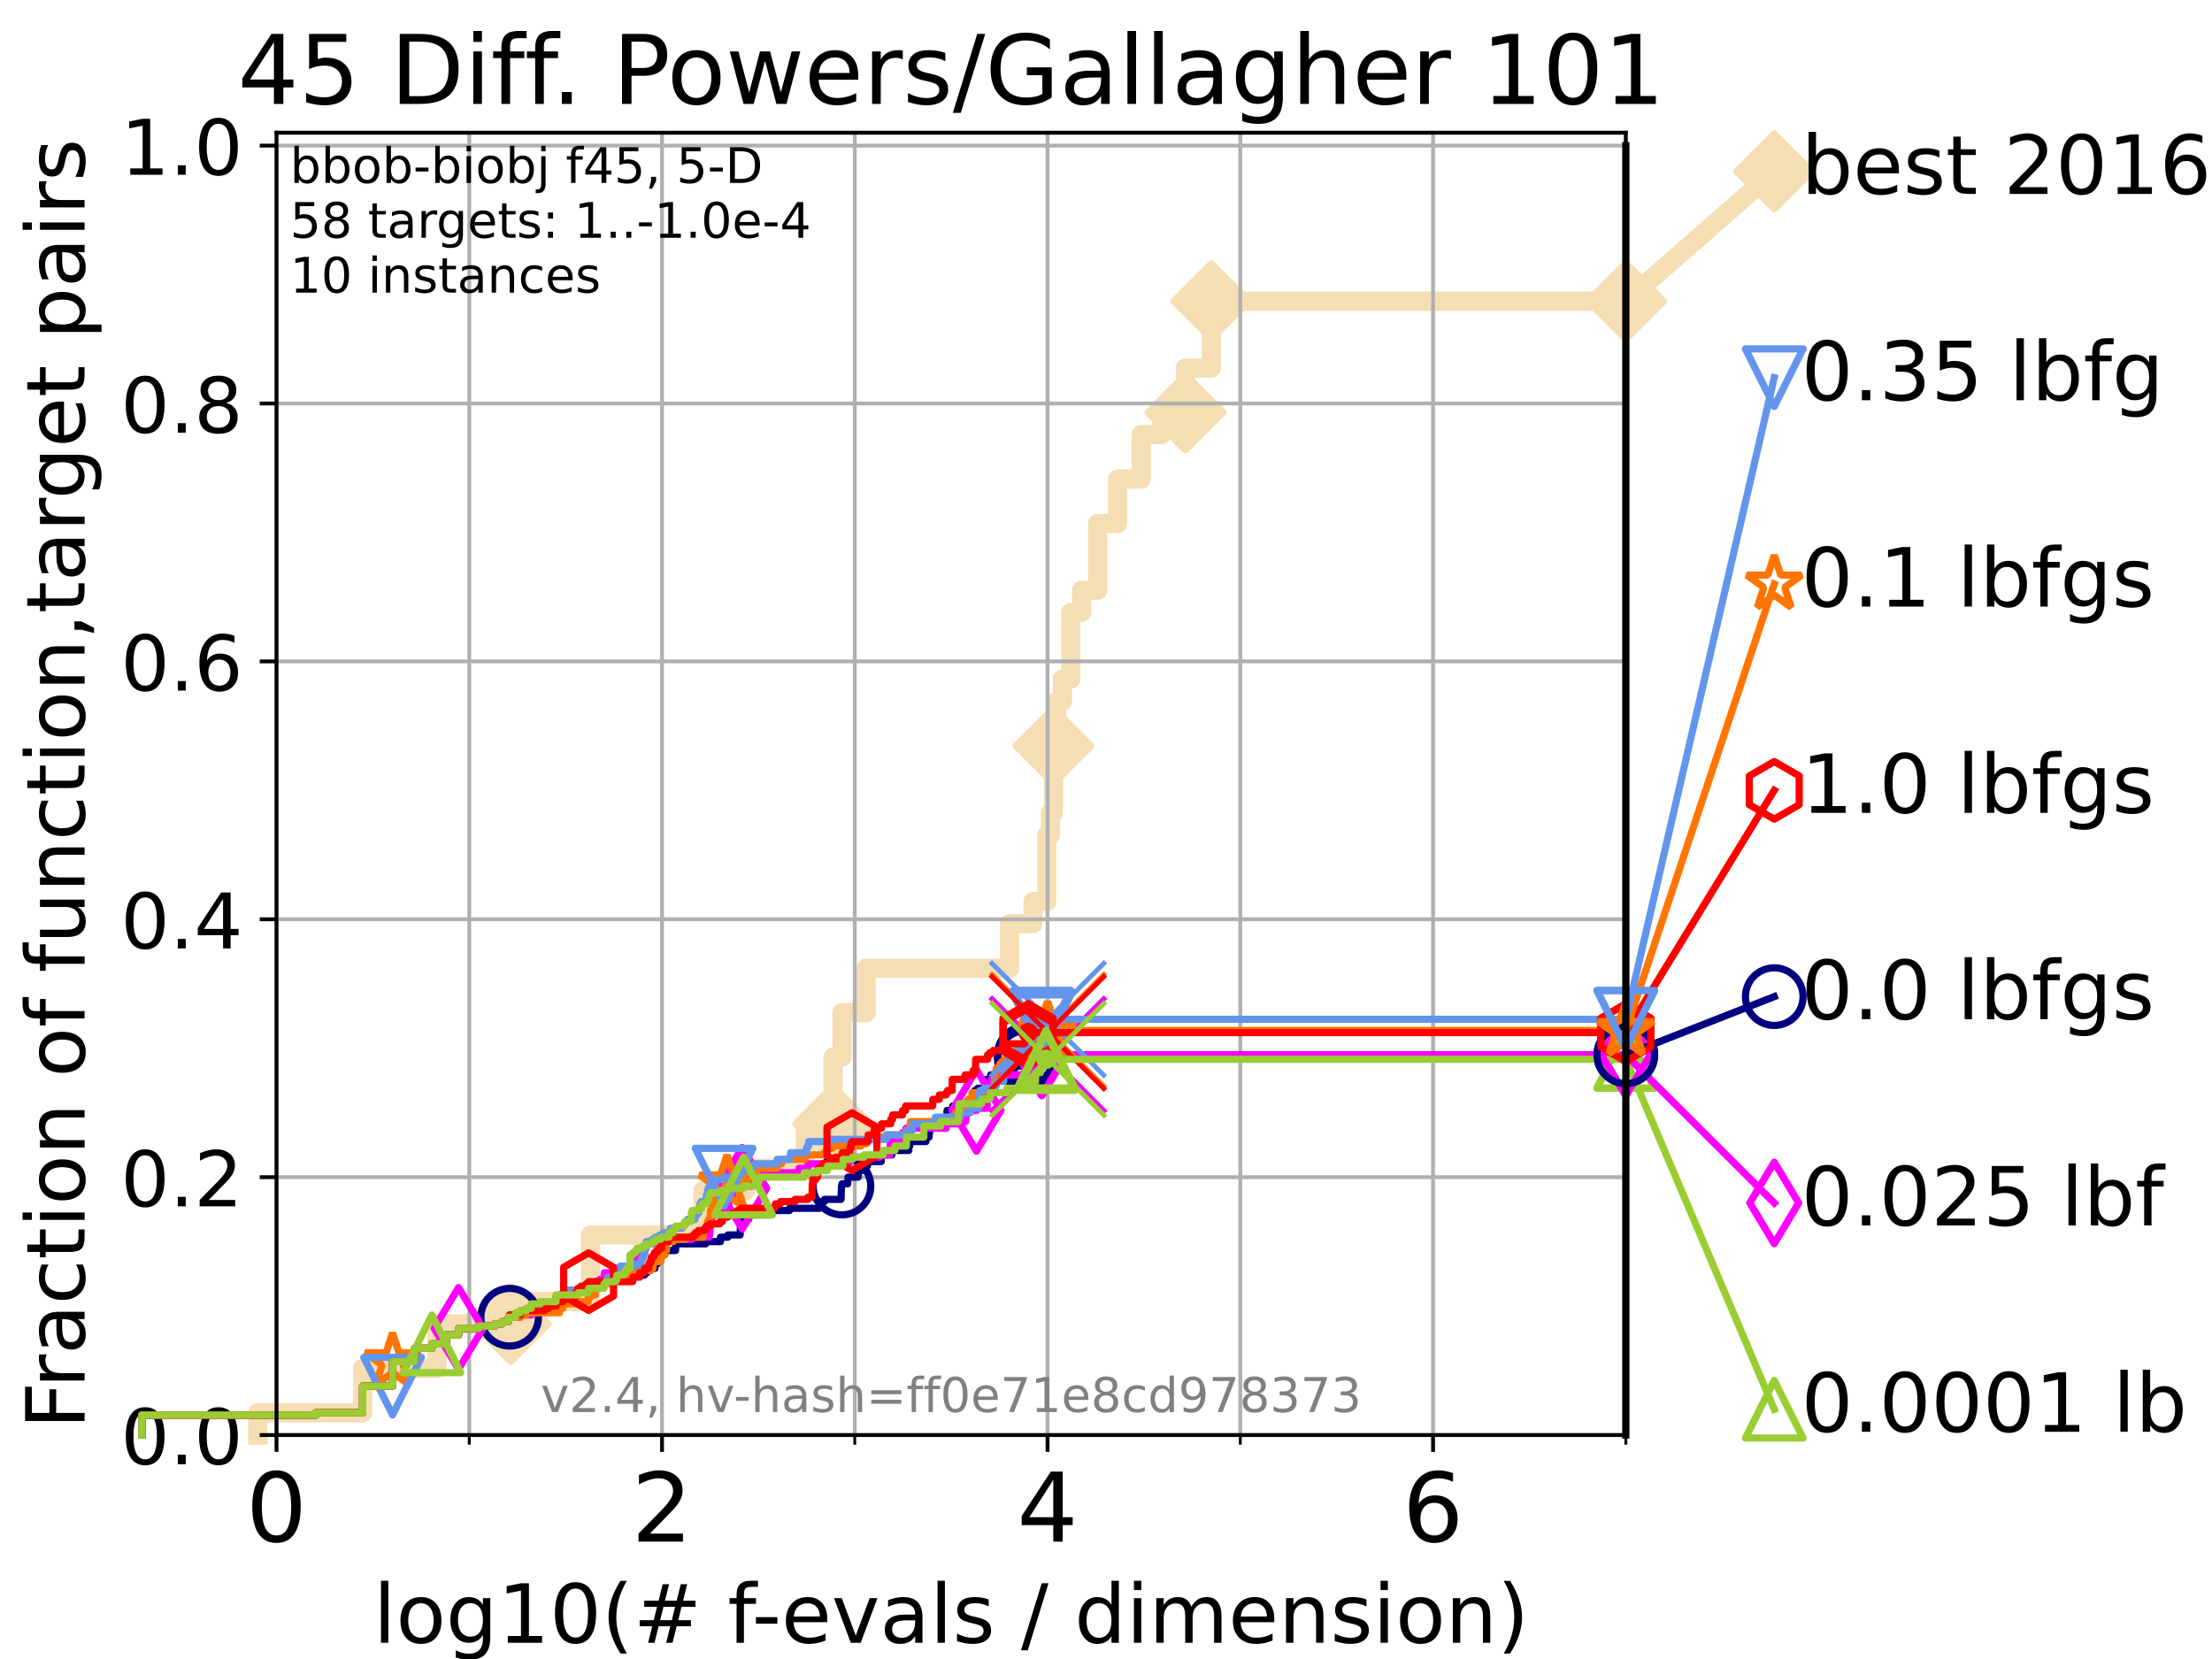 <?xml version="1.0" encoding="utf-8" standalone="no"?>
<!DOCTYPE svg PUBLIC "-//W3C//DTD SVG 1.1//EN"
  "http://www.w3.org/Graphics/SVG/1.1/DTD/svg11.dtd">
<!-- Created with matplotlib (https://matplotlib.org/) -->
<svg height="345.6pt" version="1.1" viewBox="0 0 460.8 345.6" width="460.8pt" xmlns="http://www.w3.org/2000/svg" xmlns:xlink="http://www.w3.org/1999/xlink">
 <defs>
  <style type="text/css">*{stroke-linecap:butt;stroke-linejoin:round;}</style>
 </defs>
 <g id="figure_1">
  <g id="patch_1">
   <path d="M 0 345.6 
L 460.8 345.6 
L 460.8 0 
L 0 0 
z
" style="fill:#ffffff;"/>
  </g>
  <g id="axes_1">
   <g id="patch_2">
    <path d="M 57.6 298.944 
L 338.688 298.944 
L 338.688 27.648 
L 57.6 27.648 
z
" style="fill:#ffffff;"/>
   </g>
   <g id="line2d_1">
    <path d="M 53.709 298.944 
L 53.709 294.313 
L 75.556 294.313 
L 75.556 285.05 
L 91.03 285.05 
L 91.03 275.788 
L 106.383 275.788 
L 106.383 271.157 
L 123.03 271.157 
L 123.03 257.263 
L 146.453 257.263 
L 146.453 248.001 
L 155.323 248.001 
L 155.323 243.37 
L 167.754 243.37 
L 167.754 234.107 
L 173.554 234.107 
L 173.554 220.214 
L 175.408 220.214 
L 175.408 210.951 
L 180.443 210.951 
L 180.443 201.689 
L 210.296 201.689 
L 210.296 192.426 
L 215.204 192.426 
L 215.204 187.795 
L 218.07 187.795 
L 218.07 173.901 
L 218.845 173.901 
L 218.845 169.27 
L 219.451 169.27 
L 219.451 155.377 
L 220.151 155.377 
L 220.151 146.114 
L 221.332 146.114 
L 221.332 141.483 
L 223.054 141.483 
L 223.054 127.589 
L 225.311 127.589 
L 225.311 122.958 
L 228.682 122.958 
L 228.682 109.065 
L 232.813 109.065 
L 232.813 99.802 
L 237.731 99.802 
L 237.731 90.54 
L 241.965 90.54 
L 241.965 85.909 
L 246.954 85.909 
L 246.954 76.646 
L 252.361 76.646 
L 252.361 62.753 
L 338.688 62.753 
" style="fill:none;stroke:#f5deb3;stroke-linecap:square;stroke-width:4;"/>
   </g>
   <g id="line2d_2">
    <defs>
     <path d="M 0 7.778 
L 7.778 0 
L 0 -7.778 
L -7.778 0 
z
" id="m628a124022" style="stroke:#f5deb3;stroke-linejoin:miter;stroke-width:1.5;"/>
    </defs>
    <g>
     <use style="fill:#f5deb3;stroke:#f5deb3;stroke-linejoin:miter;stroke-width:1.5;" x="106.383" xlink:href="#m628a124022" y="275.788"/>
     <use style="fill:#f5deb3;stroke:#f5deb3;stroke-linejoin:miter;stroke-width:1.5;" x="173.554" xlink:href="#m628a124022" y="234.107"/>
     <use style="fill:#f5deb3;stroke:#f5deb3;stroke-linejoin:miter;stroke-width:1.5;" x="219.451" xlink:href="#m628a124022" y="155.377"/>
     <use style="fill:#f5deb3;stroke:#f5deb3;stroke-linejoin:miter;stroke-width:1.5;" x="246.954" xlink:href="#m628a124022" y="85.909"/>
     <use style="fill:#f5deb3;stroke:#f5deb3;stroke-linejoin:miter;stroke-width:1.5;" x="252.361" xlink:href="#m628a124022" y="62.753"/>
     <use style="fill:#f5deb3;stroke:#f5deb3;stroke-linejoin:miter;stroke-width:1.5;" x="338.688" xlink:href="#m628a124022" y="62.753"/>
    </g>
   </g>
   <g id="line2d_3">
    <path style="fill:none;stroke:#f5deb3;stroke-linecap:square;stroke-width:4;"/>
    <g/>
   </g>
   <g id="line2d_4">
    <path d="M 338.688 62.753 
L 369.608 35.706 
" style="fill:none;stroke:#f5deb3;stroke-linecap:square;stroke-width:4;"/>
    <g>
     <use style="fill:#f5deb3;stroke:#f5deb3;stroke-linejoin:miter;stroke-width:1.5;" x="338.688" xlink:href="#m628a124022" y="62.753"/>
     <use style="fill:#f5deb3;stroke:#f5deb3;stroke-linejoin:miter;stroke-width:1.5;" x="369.608" xlink:href="#m628a124022" y="35.706"/>
    </g>
   </g>
   <g id="matplotlib.axis_1">
    <g id="xtick_1">
     <g id="line2d_5">
      <path clip-path="url(#p5fce4aa858)" d="M 57.6 298.944 
L 57.6 27.648 
" style="fill:none;stroke:#b0b0b0;stroke-linecap:square;stroke-width:0.8;"/>
     </g>
     <g id="line2d_6">
      <defs>
       <path d="M 0 0 
L 0 3.5 
" id="mbf46274989" style="stroke:#000000;stroke-width:0.8;"/>
      </defs>
      <g>
       <use style="stroke:#000000;stroke-width:0.8;" x="57.6" xlink:href="#mbf46274989" y="298.944"/>
      </g>
     </g>
     <g id="text_1">
      <!-- 0 -->
      <g transform="translate(51.237 321.141)scale(0.2 -0.2)">
       <defs>
        <path d="M 31.781 66.406 
Q 24.172 66.406 20.328 58.906 
Q 16.5 51.422 16.5 36.375 
Q 16.5 21.391 20.328 13.891 
Q 24.172 6.391 31.781 6.391 
Q 39.453 6.391 43.281 13.891 
Q 47.125 21.391 47.125 36.375 
Q 47.125 51.422 43.281 58.906 
Q 39.453 66.406 31.781 66.406 
z
M 31.781 74.219 
Q 44.047 74.219 50.516 64.516 
Q 56.984 54.828 56.984 36.375 
Q 56.984 17.969 50.516 8.266 
Q 44.047 -1.422 31.781 -1.422 
Q 19.531 -1.422 13.062 8.266 
Q 6.594 17.969 6.594 36.375 
Q 6.594 54.828 13.062 64.516 
Q 19.531 74.219 31.781 74.219 
z
" id="DejaVuSans-48"/>
       </defs>
       <use xlink:href="#DejaVuSans-48"/>
      </g>
     </g>
    </g>
    <g id="xtick_2">
     <g id="line2d_7">
      <path clip-path="url(#p5fce4aa858)" d="M 137.911 298.944 
L 137.911 27.648 
" style="fill:none;stroke:#b0b0b0;stroke-linecap:square;stroke-width:0.8;"/>
     </g>
     <g id="line2d_8">
      <g>
       <use style="stroke:#000000;stroke-width:0.8;" x="137.911" xlink:href="#mbf46274989" y="298.944"/>
      </g>
     </g>
     <g id="text_2">
      <!-- 2 -->
      <g transform="translate(131.548 321.141)scale(0.2 -0.2)">
       <defs>
        <path d="M 19.188 8.297 
L 53.609 8.297 
L 53.609 0 
L 7.328 0 
L 7.328 8.297 
Q 12.938 14.109 22.625 23.891 
Q 32.328 33.688 34.812 36.531 
Q 39.547 41.844 41.422 45.531 
Q 43.312 49.219 43.312 52.781 
Q 43.312 58.594 39.234 62.25 
Q 35.156 65.922 28.609 65.922 
Q 23.969 65.922 18.812 64.312 
Q 13.672 62.703 7.812 59.422 
L 7.812 69.391 
Q 13.766 71.781 18.938 73 
Q 24.125 74.219 28.422 74.219 
Q 39.75 74.219 46.484 68.547 
Q 53.219 62.891 53.219 53.422 
Q 53.219 48.922 51.531 44.891 
Q 49.859 40.875 45.406 35.406 
Q 44.188 33.984 37.641 27.219 
Q 31.109 20.453 19.188 8.297 
z
" id="DejaVuSans-50"/>
       </defs>
       <use xlink:href="#DejaVuSans-50"/>
      </g>
     </g>
    </g>
    <g id="xtick_3">
     <g id="line2d_9">
      <path clip-path="url(#p5fce4aa858)" d="M 218.222 298.944 
L 218.222 27.648 
" style="fill:none;stroke:#b0b0b0;stroke-linecap:square;stroke-width:0.8;"/>
     </g>
     <g id="line2d_10">
      <g>
       <use style="stroke:#000000;stroke-width:0.8;" x="218.222" xlink:href="#mbf46274989" y="298.944"/>
      </g>
     </g>
     <g id="text_3">
      <!-- 4 -->
      <g transform="translate(211.859 321.141)scale(0.2 -0.2)">
       <defs>
        <path d="M 37.797 64.312 
L 12.891 25.391 
L 37.797 25.391 
z
M 35.203 72.906 
L 47.609 72.906 
L 47.609 25.391 
L 58.016 25.391 
L 58.016 17.188 
L 47.609 17.188 
L 47.609 0 
L 37.797 0 
L 37.797 17.188 
L 4.891 17.188 
L 4.891 26.703 
z
" id="DejaVuSans-52"/>
       </defs>
       <use xlink:href="#DejaVuSans-52"/>
      </g>
     </g>
    </g>
    <g id="xtick_4">
     <g id="line2d_11">
      <path clip-path="url(#p5fce4aa858)" d="M 298.533 298.944 
L 298.533 27.648 
" style="fill:none;stroke:#b0b0b0;stroke-linecap:square;stroke-width:0.8;"/>
     </g>
     <g id="line2d_12">
      <g>
       <use style="stroke:#000000;stroke-width:0.8;" x="298.533" xlink:href="#mbf46274989" y="298.944"/>
      </g>
     </g>
     <g id="text_4">
      <!-- 6 -->
      <g transform="translate(292.17 321.141)scale(0.2 -0.2)">
       <defs>
        <path d="M 33.016 40.375 
Q 26.375 40.375 22.484 35.828 
Q 18.609 31.297 18.609 23.391 
Q 18.609 15.531 22.484 10.953 
Q 26.375 6.391 33.016 6.391 
Q 39.656 6.391 43.531 10.953 
Q 47.406 15.531 47.406 23.391 
Q 47.406 31.297 43.531 35.828 
Q 39.656 40.375 33.016 40.375 
z
M 52.594 71.297 
L 52.594 62.312 
Q 48.875 64.062 45.094 64.984 
Q 41.312 65.922 37.594 65.922 
Q 27.828 65.922 22.672 59.328 
Q 17.531 52.734 16.797 39.406 
Q 19.672 43.656 24.016 45.922 
Q 28.375 48.188 33.594 48.188 
Q 44.578 48.188 50.953 41.516 
Q 57.328 34.859 57.328 23.391 
Q 57.328 12.156 50.688 5.359 
Q 44.047 -1.422 33.016 -1.422 
Q 20.359 -1.422 13.672 8.266 
Q 6.984 17.969 6.984 36.375 
Q 6.984 53.656 15.188 63.938 
Q 23.391 74.219 37.203 74.219 
Q 40.922 74.219 44.703 73.484 
Q 48.484 72.75 52.594 71.297 
z
" id="DejaVuSans-54"/>
       </defs>
       <use xlink:href="#DejaVuSans-54"/>
      </g>
     </g>
    </g>
    <g id="xtick_5">
     <g id="line2d_13">
      <path clip-path="url(#p5fce4aa858)" d="M 97.755 298.944 
L 97.755 27.648 
" style="fill:none;stroke:#b0b0b0;stroke-linecap:square;stroke-width:0.8;"/>
     </g>
     <g id="line2d_14">
      <defs>
       <path d="M 0 0 
L 0 2 
" id="m440027c1ea" style="stroke:#000000;stroke-width:0.6;"/>
      </defs>
      <g>
       <use style="stroke:#000000;stroke-width:0.6;" x="97.755" xlink:href="#m440027c1ea" y="298.944"/>
      </g>
     </g>
    </g>
    <g id="xtick_6">
     <g id="line2d_15">
      <path clip-path="url(#p5fce4aa858)" d="M 178.066 298.944 
L 178.066 27.648 
" style="fill:none;stroke:#b0b0b0;stroke-linecap:square;stroke-width:0.8;"/>
     </g>
     <g id="line2d_16">
      <g>
       <use style="stroke:#000000;stroke-width:0.6;" x="178.066" xlink:href="#m440027c1ea" y="298.944"/>
      </g>
     </g>
    </g>
    <g id="xtick_7">
     <g id="line2d_17">
      <path clip-path="url(#p5fce4aa858)" d="M 258.377 298.944 
L 258.377 27.648 
" style="fill:none;stroke:#b0b0b0;stroke-linecap:square;stroke-width:0.8;"/>
     </g>
     <g id="line2d_18">
      <g>
       <use style="stroke:#000000;stroke-width:0.6;" x="258.377" xlink:href="#m440027c1ea" y="298.944"/>
      </g>
     </g>
    </g>
    <g id="xtick_8">
     <g id="line2d_19">
      <path clip-path="url(#p5fce4aa858)" d="M 338.688 298.944 
L 338.688 27.648 
" style="fill:none;stroke:#b0b0b0;stroke-linecap:square;stroke-width:0.8;"/>
     </g>
     <g id="line2d_20">
      <g>
       <use style="stroke:#000000;stroke-width:0.6;" x="338.688" xlink:href="#m440027c1ea" y="298.944"/>
      </g>
     </g>
    </g>
    <g id="text_5">
     <!-- log10(# f-evals / dimension) -->
     <g transform="translate(77.764 342.218)scale(0.17 -0.17)">
      <defs>
       <path d="M 9.422 75.984 
L 18.406 75.984 
L 18.406 0 
L 9.422 0 
z
" id="DejaVuSans-108"/>
       <path d="M 30.609 48.391 
Q 23.391 48.391 19.188 42.75 
Q 14.984 37.109 14.984 27.297 
Q 14.984 17.484 19.156 11.844 
Q 23.344 6.203 30.609 6.203 
Q 37.797 6.203 41.984 11.859 
Q 46.188 17.531 46.188 27.297 
Q 46.188 37.016 41.984 42.703 
Q 37.797 48.391 30.609 48.391 
z
M 30.609 56 
Q 42.328 56 49.016 48.375 
Q 55.719 40.766 55.719 27.297 
Q 55.719 13.875 49.016 6.219 
Q 42.328 -1.422 30.609 -1.422 
Q 18.844 -1.422 12.172 6.219 
Q 5.516 13.875 5.516 27.297 
Q 5.516 40.766 12.172 48.375 
Q 18.844 56 30.609 56 
z
" id="DejaVuSans-111"/>
       <path d="M 45.406 27.984 
Q 45.406 37.75 41.375 43.109 
Q 37.359 48.484 30.078 48.484 
Q 22.859 48.484 18.828 43.109 
Q 14.797 37.75 14.797 27.984 
Q 14.797 18.266 18.828 12.891 
Q 22.859 7.516 30.078 7.516 
Q 37.359 7.516 41.375 12.891 
Q 45.406 18.266 45.406 27.984 
z
M 54.391 6.781 
Q 54.391 -7.172 48.188 -13.984 
Q 42 -20.797 29.203 -20.797 
Q 24.469 -20.797 20.266 -20.094 
Q 16.062 -19.391 12.109 -17.922 
L 12.109 -9.188 
Q 16.062 -11.328 19.922 -12.344 
Q 23.781 -13.375 27.781 -13.375 
Q 36.625 -13.375 41.016 -8.766 
Q 45.406 -4.156 45.406 5.172 
L 45.406 9.625 
Q 42.625 4.781 38.281 2.391 
Q 33.938 0 27.875 0 
Q 17.828 0 11.672 7.656 
Q 5.516 15.328 5.516 27.984 
Q 5.516 40.672 11.672 48.328 
Q 17.828 56 27.875 56 
Q 33.938 56 38.281 53.609 
Q 42.625 51.219 45.406 46.391 
L 45.406 54.688 
L 54.391 54.688 
z
" id="DejaVuSans-103"/>
       <path d="M 12.406 8.297 
L 28.516 8.297 
L 28.516 63.922 
L 10.984 60.406 
L 10.984 69.391 
L 28.422 72.906 
L 38.281 72.906 
L 38.281 8.297 
L 54.391 8.297 
L 54.391 0 
L 12.406 0 
z
" id="DejaVuSans-49"/>
       <path d="M 31 75.875 
Q 24.469 64.656 21.281 53.656 
Q 18.109 42.672 18.109 31.391 
Q 18.109 20.125 21.312 9.062 
Q 24.516 -2 31 -13.188 
L 23.188 -13.188 
Q 15.875 -1.703 12.234 9.375 
Q 8.594 20.453 8.594 31.391 
Q 8.594 42.281 12.203 53.312 
Q 15.828 64.359 23.188 75.875 
z
" id="DejaVuSans-40"/>
       <path d="M 51.125 44 
L 36.922 44 
L 32.812 27.688 
L 47.125 27.688 
z
M 43.797 71.781 
L 38.719 51.516 
L 52.984 51.516 
L 58.109 71.781 
L 65.922 71.781 
L 60.891 51.516 
L 76.125 51.516 
L 76.125 44 
L 58.984 44 
L 54.984 27.688 
L 70.516 27.688 
L 70.516 20.219 
L 53.078 20.219 
L 48 0 
L 40.188 0 
L 45.219 20.219 
L 30.906 20.219 
L 25.875 0 
L 18.016 0 
L 23.094 20.219 
L 7.719 20.219 
L 7.719 27.688 
L 24.906 27.688 
L 29 44 
L 13.281 44 
L 13.281 51.516 
L 30.906 51.516 
L 35.891 71.781 
z
" id="DejaVuSans-35"/>
       <path id="DejaVuSans-32"/>
       <path d="M 37.109 75.984 
L 37.109 68.5 
L 28.516 68.5 
Q 23.688 68.5 21.797 66.547 
Q 19.922 64.594 19.922 59.516 
L 19.922 54.688 
L 34.719 54.688 
L 34.719 47.703 
L 19.922 47.703 
L 19.922 0 
L 10.891 0 
L 10.891 47.703 
L 2.297 47.703 
L 2.297 54.688 
L 10.891 54.688 
L 10.891 58.5 
Q 10.891 67.625 15.141 71.797 
Q 19.391 75.984 28.609 75.984 
z
" id="DejaVuSans-102"/>
       <path d="M 4.891 31.391 
L 31.203 31.391 
L 31.203 23.391 
L 4.891 23.391 
z
" id="DejaVuSans-45"/>
       <path d="M 56.203 29.594 
L 56.203 25.203 
L 14.891 25.203 
Q 15.484 15.922 20.484 11.062 
Q 25.484 6.203 34.422 6.203 
Q 39.594 6.203 44.453 7.469 
Q 49.312 8.734 54.109 11.281 
L 54.109 2.781 
Q 49.266 0.734 44.188 -0.344 
Q 39.109 -1.422 33.891 -1.422 
Q 20.797 -1.422 13.156 6.188 
Q 5.516 13.812 5.516 26.812 
Q 5.516 40.234 12.766 48.109 
Q 20.016 56 32.328 56 
Q 43.359 56 49.781 48.891 
Q 56.203 41.797 56.203 29.594 
z
M 47.219 32.234 
Q 47.125 39.594 43.094 43.984 
Q 39.062 48.391 32.422 48.391 
Q 24.906 48.391 20.391 44.141 
Q 15.875 39.891 15.188 32.172 
z
" id="DejaVuSans-101"/>
       <path d="M 2.984 54.688 
L 12.5 54.688 
L 29.594 8.797 
L 46.688 54.688 
L 56.203 54.688 
L 35.688 0 
L 23.484 0 
z
" id="DejaVuSans-118"/>
       <path d="M 34.281 27.484 
Q 23.391 27.484 19.188 25 
Q 14.984 22.516 14.984 16.5 
Q 14.984 11.719 18.141 8.906 
Q 21.297 6.109 26.703 6.109 
Q 34.188 6.109 38.703 11.406 
Q 43.219 16.703 43.219 25.484 
L 43.219 27.484 
z
M 52.203 31.203 
L 52.203 0 
L 43.219 0 
L 43.219 8.297 
Q 40.141 3.328 35.547 0.953 
Q 30.953 -1.422 24.312 -1.422 
Q 15.922 -1.422 10.953 3.297 
Q 6 8.016 6 15.922 
Q 6 25.141 12.172 29.828 
Q 18.359 34.516 30.609 34.516 
L 43.219 34.516 
L 43.219 35.406 
Q 43.219 41.609 39.141 45 
Q 35.062 48.391 27.688 48.391 
Q 23 48.391 18.547 47.266 
Q 14.109 46.141 10.016 43.891 
L 10.016 52.203 
Q 14.938 54.109 19.578 55.047 
Q 24.219 56 28.609 56 
Q 40.484 56 46.344 49.844 
Q 52.203 43.703 52.203 31.203 
z
" id="DejaVuSans-97"/>
       <path d="M 44.281 53.078 
L 44.281 44.578 
Q 40.484 46.531 36.375 47.5 
Q 32.281 48.484 27.875 48.484 
Q 21.188 48.484 17.844 46.438 
Q 14.5 44.391 14.5 40.281 
Q 14.5 37.156 16.891 35.375 
Q 19.281 33.594 26.516 31.984 
L 29.594 31.297 
Q 39.156 29.25 43.188 25.516 
Q 47.219 21.781 47.219 15.094 
Q 47.219 7.469 41.188 3.016 
Q 35.156 -1.422 24.609 -1.422 
Q 20.219 -1.422 15.453 -0.562 
Q 10.688 0.297 5.422 2 
L 5.422 11.281 
Q 10.406 8.688 15.234 7.391 
Q 20.062 6.109 24.812 6.109 
Q 31.156 6.109 34.562 8.281 
Q 37.984 10.453 37.984 14.406 
Q 37.984 18.062 35.516 20.016 
Q 33.062 21.969 24.703 23.781 
L 21.578 24.516 
Q 13.234 26.266 9.516 29.906 
Q 5.812 33.547 5.812 39.891 
Q 5.812 47.609 11.281 51.797 
Q 16.75 56 26.812 56 
Q 31.781 56 36.172 55.266 
Q 40.578 54.547 44.281 53.078 
z
" id="DejaVuSans-115"/>
       <path d="M 25.391 72.906 
L 33.688 72.906 
L 8.297 -9.281 
L 0 -9.281 
z
" id="DejaVuSans-47"/>
       <path d="M 45.406 46.391 
L 45.406 75.984 
L 54.391 75.984 
L 54.391 0 
L 45.406 0 
L 45.406 8.203 
Q 42.578 3.328 38.25 0.953 
Q 33.938 -1.422 27.875 -1.422 
Q 17.969 -1.422 11.734 6.484 
Q 5.516 14.406 5.516 27.297 
Q 5.516 40.188 11.734 48.094 
Q 17.969 56 27.875 56 
Q 33.938 56 38.25 53.625 
Q 42.578 51.266 45.406 46.391 
z
M 14.797 27.297 
Q 14.797 17.391 18.875 11.75 
Q 22.953 6.109 30.078 6.109 
Q 37.203 6.109 41.297 11.75 
Q 45.406 17.391 45.406 27.297 
Q 45.406 37.203 41.297 42.844 
Q 37.203 48.484 30.078 48.484 
Q 22.953 48.484 18.875 42.844 
Q 14.797 37.203 14.797 27.297 
z
" id="DejaVuSans-100"/>
       <path d="M 9.422 54.688 
L 18.406 54.688 
L 18.406 0 
L 9.422 0 
z
M 9.422 75.984 
L 18.406 75.984 
L 18.406 64.594 
L 9.422 64.594 
z
" id="DejaVuSans-105"/>
       <path d="M 52 44.188 
Q 55.375 50.25 60.062 53.125 
Q 64.75 56 71.094 56 
Q 79.641 56 84.281 50.016 
Q 88.922 44.047 88.922 33.016 
L 88.922 0 
L 79.891 0 
L 79.891 32.719 
Q 79.891 40.578 77.094 44.375 
Q 74.312 48.188 68.609 48.188 
Q 61.625 48.188 57.562 43.547 
Q 53.516 38.922 53.516 30.906 
L 53.516 0 
L 44.484 0 
L 44.484 32.719 
Q 44.484 40.625 41.703 44.406 
Q 38.922 48.188 33.109 48.188 
Q 26.219 48.188 22.156 43.531 
Q 18.109 38.875 18.109 30.906 
L 18.109 0 
L 9.078 0 
L 9.078 54.688 
L 18.109 54.688 
L 18.109 46.188 
Q 21.188 51.219 25.484 53.609 
Q 29.781 56 35.688 56 
Q 41.656 56 45.828 52.969 
Q 50 49.953 52 44.188 
z
" id="DejaVuSans-109"/>
       <path d="M 54.891 33.016 
L 54.891 0 
L 45.906 0 
L 45.906 32.719 
Q 45.906 40.484 42.875 44.328 
Q 39.844 48.188 33.797 48.188 
Q 26.516 48.188 22.312 43.547 
Q 18.109 38.922 18.109 30.906 
L 18.109 0 
L 9.078 0 
L 9.078 54.688 
L 18.109 54.688 
L 18.109 46.188 
Q 21.344 51.125 25.703 53.562 
Q 30.078 56 35.797 56 
Q 45.219 56 50.047 50.172 
Q 54.891 44.344 54.891 33.016 
z
" id="DejaVuSans-110"/>
       <path d="M 8.016 75.875 
L 15.828 75.875 
Q 23.141 64.359 26.781 53.312 
Q 30.422 42.281 30.422 31.391 
Q 30.422 20.453 26.781 9.375 
Q 23.141 -1.703 15.828 -13.188 
L 8.016 -13.188 
Q 14.5 -2 17.703 9.062 
Q 20.906 20.125 20.906 31.391 
Q 20.906 42.672 17.703 53.656 
Q 14.5 64.656 8.016 75.875 
z
" id="DejaVuSans-41"/>
      </defs>
      <use xlink:href="#DejaVuSans-108"/>
      <use x="27.783" xlink:href="#DejaVuSans-111"/>
      <use x="88.965" xlink:href="#DejaVuSans-103"/>
      <use x="152.441" xlink:href="#DejaVuSans-49"/>
      <use x="216.064" xlink:href="#DejaVuSans-48"/>
      <use x="279.688" xlink:href="#DejaVuSans-40"/>
      <use x="318.701" xlink:href="#DejaVuSans-35"/>
      <use x="402.49" xlink:href="#DejaVuSans-32"/>
      <use x="434.277" xlink:href="#DejaVuSans-102"/>
      <use x="463.982" xlink:href="#DejaVuSans-45"/>
      <use x="500.066" xlink:href="#DejaVuSans-101"/>
      <use x="561.59" xlink:href="#DejaVuSans-118"/>
      <use x="620.77" xlink:href="#DejaVuSans-97"/>
      <use x="682.049" xlink:href="#DejaVuSans-108"/>
      <use x="709.832" xlink:href="#DejaVuSans-115"/>
      <use x="761.932" xlink:href="#DejaVuSans-32"/>
      <use x="793.719" xlink:href="#DejaVuSans-47"/>
      <use x="827.41" xlink:href="#DejaVuSans-32"/>
      <use x="859.197" xlink:href="#DejaVuSans-100"/>
      <use x="922.674" xlink:href="#DejaVuSans-105"/>
      <use x="950.457" xlink:href="#DejaVuSans-109"/>
      <use x="1047.869" xlink:href="#DejaVuSans-101"/>
      <use x="1109.393" xlink:href="#DejaVuSans-110"/>
      <use x="1172.771" xlink:href="#DejaVuSans-115"/>
      <use x="1224.871" xlink:href="#DejaVuSans-105"/>
      <use x="1252.654" xlink:href="#DejaVuSans-111"/>
      <use x="1313.836" xlink:href="#DejaVuSans-110"/>
      <use x="1377.215" xlink:href="#DejaVuSans-41"/>
     </g>
    </g>
   </g>
   <g id="matplotlib.axis_2">
    <g id="ytick_1">
     <g id="line2d_21">
      <path clip-path="url(#p5fce4aa858)" d="M 57.6 298.944 
L 338.688 298.944 
" style="fill:none;stroke:#b0b0b0;stroke-linecap:square;stroke-width:0.8;"/>
     </g>
     <g id="line2d_22">
      <defs>
       <path d="M 0 0 
L -3.5 0 
" id="maecffbff14" style="stroke:#000000;stroke-width:0.8;"/>
      </defs>
      <g>
       <use style="stroke:#000000;stroke-width:0.8;" x="57.6" xlink:href="#maecffbff14" y="298.944"/>
      </g>
     </g>
     <g id="text_6">
      <!-- 0.0 -->
      <g transform="translate(25.155 305.023)scale(0.16 -0.16)">
       <defs>
        <path d="M 10.688 12.406 
L 21 12.406 
L 21 0 
L 10.688 0 
z
" id="DejaVuSans-46"/>
       </defs>
       <use xlink:href="#DejaVuSans-48"/>
       <use x="63.623" xlink:href="#DejaVuSans-46"/>
       <use x="95.41" xlink:href="#DejaVuSans-48"/>
      </g>
     </g>
    </g>
    <g id="ytick_2">
     <g id="line2d_23">
      <path clip-path="url(#p5fce4aa858)" d="M 57.6 245.222 
L 338.688 245.222 
" style="fill:none;stroke:#b0b0b0;stroke-linecap:square;stroke-width:0.8;"/>
     </g>
     <g id="line2d_24">
      <g>
       <use style="stroke:#000000;stroke-width:0.8;" x="57.6" xlink:href="#maecffbff14" y="245.222"/>
      </g>
     </g>
     <g id="text_7">
      <!-- 0.2 -->
      <g transform="translate(25.155 251.301)scale(0.16 -0.16)">
       <use xlink:href="#DejaVuSans-48"/>
       <use x="63.623" xlink:href="#DejaVuSans-46"/>
       <use x="95.41" xlink:href="#DejaVuSans-50"/>
      </g>
     </g>
    </g>
    <g id="ytick_3">
     <g id="line2d_25">
      <path clip-path="url(#p5fce4aa858)" d="M 57.6 191.5 
L 338.688 191.5 
" style="fill:none;stroke:#b0b0b0;stroke-linecap:square;stroke-width:0.8;"/>
     </g>
     <g id="line2d_26">
      <g>
       <use style="stroke:#000000;stroke-width:0.8;" x="57.6" xlink:href="#maecffbff14" y="191.5"/>
      </g>
     </g>
     <g id="text_8">
      <!-- 0.4 -->
      <g transform="translate(25.155 197.579)scale(0.16 -0.16)">
       <use xlink:href="#DejaVuSans-48"/>
       <use x="63.623" xlink:href="#DejaVuSans-46"/>
       <use x="95.41" xlink:href="#DejaVuSans-52"/>
      </g>
     </g>
    </g>
    <g id="ytick_4">
     <g id="line2d_27">
      <path clip-path="url(#p5fce4aa858)" d="M 57.6 137.778 
L 338.688 137.778 
" style="fill:none;stroke:#b0b0b0;stroke-linecap:square;stroke-width:0.8;"/>
     </g>
     <g id="line2d_28">
      <g>
       <use style="stroke:#000000;stroke-width:0.8;" x="57.6" xlink:href="#maecffbff14" y="137.778"/>
      </g>
     </g>
     <g id="text_9">
      <!-- 0.6 -->
      <g transform="translate(25.155 143.857)scale(0.16 -0.16)">
       <use xlink:href="#DejaVuSans-48"/>
       <use x="63.623" xlink:href="#DejaVuSans-46"/>
       <use x="95.41" xlink:href="#DejaVuSans-54"/>
      </g>
     </g>
    </g>
    <g id="ytick_5">
     <g id="line2d_29">
      <path clip-path="url(#p5fce4aa858)" d="M 57.6 84.056 
L 338.688 84.056 
" style="fill:none;stroke:#b0b0b0;stroke-linecap:square;stroke-width:0.8;"/>
     </g>
     <g id="line2d_30">
      <g>
       <use style="stroke:#000000;stroke-width:0.8;" x="57.6" xlink:href="#maecffbff14" y="84.056"/>
      </g>
     </g>
     <g id="text_10">
      <!-- 0.8 -->
      <g transform="translate(25.155 90.135)scale(0.16 -0.16)">
       <defs>
        <path d="M 31.781 34.625 
Q 24.75 34.625 20.719 30.859 
Q 16.703 27.094 16.703 20.516 
Q 16.703 13.922 20.719 10.156 
Q 24.75 6.391 31.781 6.391 
Q 38.812 6.391 42.859 10.172 
Q 46.922 13.969 46.922 20.516 
Q 46.922 27.094 42.891 30.859 
Q 38.875 34.625 31.781 34.625 
z
M 21.922 38.812 
Q 15.578 40.375 12.031 44.719 
Q 8.5 49.078 8.5 55.328 
Q 8.5 64.062 14.719 69.141 
Q 20.953 74.219 31.781 74.219 
Q 42.672 74.219 48.875 69.141 
Q 55.078 64.062 55.078 55.328 
Q 55.078 49.078 51.531 44.719 
Q 48 40.375 41.703 38.812 
Q 48.828 37.156 52.797 32.312 
Q 56.781 27.484 56.781 20.516 
Q 56.781 9.906 50.312 4.234 
Q 43.844 -1.422 31.781 -1.422 
Q 19.734 -1.422 13.25 4.234 
Q 6.781 9.906 6.781 20.516 
Q 6.781 27.484 10.781 32.312 
Q 14.797 37.156 21.922 38.812 
z
M 18.312 54.391 
Q 18.312 48.734 21.844 45.562 
Q 25.391 42.391 31.781 42.391 
Q 38.141 42.391 41.719 45.562 
Q 45.312 48.734 45.312 54.391 
Q 45.312 60.062 41.719 63.234 
Q 38.141 66.406 31.781 66.406 
Q 25.391 66.406 21.844 63.234 
Q 18.312 60.062 18.312 54.391 
z
" id="DejaVuSans-56"/>
       </defs>
       <use xlink:href="#DejaVuSans-48"/>
       <use x="63.623" xlink:href="#DejaVuSans-46"/>
       <use x="95.41" xlink:href="#DejaVuSans-56"/>
      </g>
     </g>
    </g>
    <g id="ytick_6">
     <g id="line2d_31">
      <path clip-path="url(#p5fce4aa858)" d="M 57.6 30.334 
L 338.688 30.334 
" style="fill:none;stroke:#b0b0b0;stroke-linecap:square;stroke-width:0.8;"/>
     </g>
     <g id="line2d_32">
      <g>
       <use style="stroke:#000000;stroke-width:0.8;" x="57.6" xlink:href="#maecffbff14" y="30.334"/>
      </g>
     </g>
     <g id="text_11">
      <!-- 1.0 -->
      <g transform="translate(25.155 36.413)scale(0.16 -0.16)">
       <use xlink:href="#DejaVuSans-49"/>
       <use x="63.623" xlink:href="#DejaVuSans-46"/>
       <use x="95.41" xlink:href="#DejaVuSans-48"/>
      </g>
     </g>
    </g>
    <g id="text_12">
     <!-- Fraction of function,target pairs -->
     <g transform="translate(17.62 297.681)rotate(-90)scale(0.17 -0.17)">
      <defs>
       <path d="M 9.812 72.906 
L 51.703 72.906 
L 51.703 64.594 
L 19.672 64.594 
L 19.672 43.109 
L 48.578 43.109 
L 48.578 34.812 
L 19.672 34.812 
L 19.672 0 
L 9.812 0 
z
" id="DejaVuSans-70"/>
       <path d="M 41.109 46.297 
Q 39.594 47.172 37.812 47.578 
Q 36.031 48 33.891 48 
Q 26.266 48 22.188 43.047 
Q 18.109 38.094 18.109 28.812 
L 18.109 0 
L 9.078 0 
L 9.078 54.688 
L 18.109 54.688 
L 18.109 46.188 
Q 20.953 51.172 25.484 53.578 
Q 30.031 56 36.531 56 
Q 37.453 56 38.578 55.875 
Q 39.703 55.766 41.062 55.516 
z
" id="DejaVuSans-114"/>
       <path d="M 48.781 52.594 
L 48.781 44.188 
Q 44.969 46.297 41.141 47.344 
Q 37.312 48.391 33.406 48.391 
Q 24.656 48.391 19.812 42.844 
Q 14.984 37.312 14.984 27.297 
Q 14.984 17.281 19.812 11.734 
Q 24.656 6.203 33.406 6.203 
Q 37.312 6.203 41.141 7.25 
Q 44.969 8.297 48.781 10.406 
L 48.781 2.094 
Q 45.016 0.344 40.984 -0.531 
Q 36.969 -1.422 32.422 -1.422 
Q 20.062 -1.422 12.781 6.344 
Q 5.516 14.109 5.516 27.297 
Q 5.516 40.672 12.859 48.328 
Q 20.219 56 33.016 56 
Q 37.156 56 41.109 55.141 
Q 45.062 54.297 48.781 52.594 
z
" id="DejaVuSans-99"/>
       <path d="M 18.312 70.219 
L 18.312 54.688 
L 36.812 54.688 
L 36.812 47.703 
L 18.312 47.703 
L 18.312 18.016 
Q 18.312 11.328 20.141 9.422 
Q 21.969 7.516 27.594 7.516 
L 36.812 7.516 
L 36.812 0 
L 27.594 0 
Q 17.188 0 13.234 3.875 
Q 9.281 7.766 9.281 18.016 
L 9.281 47.703 
L 2.688 47.703 
L 2.688 54.688 
L 9.281 54.688 
L 9.281 70.219 
z
" id="DejaVuSans-116"/>
       <path d="M 8.5 21.578 
L 8.5 54.688 
L 17.484 54.688 
L 17.484 21.922 
Q 17.484 14.156 20.5 10.266 
Q 23.531 6.391 29.594 6.391 
Q 36.859 6.391 41.078 11.031 
Q 45.312 15.672 45.312 23.688 
L 45.312 54.688 
L 54.297 54.688 
L 54.297 0 
L 45.312 0 
L 45.312 8.406 
Q 42.047 3.422 37.719 1 
Q 33.406 -1.422 27.688 -1.422 
Q 18.266 -1.422 13.375 4.438 
Q 8.5 10.297 8.5 21.578 
z
M 31.109 56 
z
" id="DejaVuSans-117"/>
       <path d="M 11.719 12.406 
L 22.016 12.406 
L 22.016 4 
L 14.016 -11.625 
L 7.719 -11.625 
L 11.719 4 
z
" id="DejaVuSans-44"/>
       <path d="M 18.109 8.203 
L 18.109 -20.797 
L 9.078 -20.797 
L 9.078 54.688 
L 18.109 54.688 
L 18.109 46.391 
Q 20.953 51.266 25.266 53.625 
Q 29.594 56 35.594 56 
Q 45.562 56 51.781 48.094 
Q 58.016 40.188 58.016 27.297 
Q 58.016 14.406 51.781 6.484 
Q 45.562 -1.422 35.594 -1.422 
Q 29.594 -1.422 25.266 0.953 
Q 20.953 3.328 18.109 8.203 
z
M 48.688 27.297 
Q 48.688 37.203 44.609 42.844 
Q 40.531 48.484 33.406 48.484 
Q 26.266 48.484 22.188 42.844 
Q 18.109 37.203 18.109 27.297 
Q 18.109 17.391 22.188 11.75 
Q 26.266 6.109 33.406 6.109 
Q 40.531 6.109 44.609 11.75 
Q 48.688 17.391 48.688 27.297 
z
" id="DejaVuSans-112"/>
      </defs>
      <use xlink:href="#DejaVuSans-70"/>
      <use x="50.27" xlink:href="#DejaVuSans-114"/>
      <use x="91.383" xlink:href="#DejaVuSans-97"/>
      <use x="152.662" xlink:href="#DejaVuSans-99"/>
      <use x="207.643" xlink:href="#DejaVuSans-116"/>
      <use x="246.852" xlink:href="#DejaVuSans-105"/>
      <use x="274.635" xlink:href="#DejaVuSans-111"/>
      <use x="335.816" xlink:href="#DejaVuSans-110"/>
      <use x="399.195" xlink:href="#DejaVuSans-32"/>
      <use x="430.982" xlink:href="#DejaVuSans-111"/>
      <use x="492.164" xlink:href="#DejaVuSans-102"/>
      <use x="527.369" xlink:href="#DejaVuSans-32"/>
      <use x="559.156" xlink:href="#DejaVuSans-102"/>
      <use x="594.361" xlink:href="#DejaVuSans-117"/>
      <use x="657.74" xlink:href="#DejaVuSans-110"/>
      <use x="721.119" xlink:href="#DejaVuSans-99"/>
      <use x="776.1" xlink:href="#DejaVuSans-116"/>
      <use x="815.309" xlink:href="#DejaVuSans-105"/>
      <use x="843.092" xlink:href="#DejaVuSans-111"/>
      <use x="904.273" xlink:href="#DejaVuSans-110"/>
      <use x="967.652" xlink:href="#DejaVuSans-44"/>
      <use x="999.439" xlink:href="#DejaVuSans-116"/>
      <use x="1038.648" xlink:href="#DejaVuSans-97"/>
      <use x="1099.928" xlink:href="#DejaVuSans-114"/>
      <use x="1139.291" xlink:href="#DejaVuSans-103"/>
      <use x="1202.768" xlink:href="#DejaVuSans-101"/>
      <use x="1264.291" xlink:href="#DejaVuSans-116"/>
      <use x="1303.5" xlink:href="#DejaVuSans-32"/>
      <use x="1335.287" xlink:href="#DejaVuSans-112"/>
      <use x="1398.764" xlink:href="#DejaVuSans-97"/>
      <use x="1460.043" xlink:href="#DejaVuSans-105"/>
      <use x="1487.826" xlink:href="#DejaVuSans-114"/>
      <use x="1528.939" xlink:href="#DejaVuSans-115"/>
     </g>
    </g>
   </g>
   <g id="line2d_33">
    <defs>
     <path d="M 0 1.5 
C 0.398 1.5 0.779 1.342 1.061 1.061 
C 1.342 0.779 1.5 0.398 1.5 0 
C 1.5 -0.398 1.342 -0.779 1.061 -1.061 
C 0.779 -1.342 0.398 -1.5 0 -1.5 
C -0.398 -1.5 -0.779 -1.342 -1.061 -1.061 
C -1.342 -0.779 -1.5 -0.398 -1.5 0 
C -1.5 0.398 -1.342 0.779 -1.061 1.061 
C -0.779 1.342 -0.398 1.5 0 1.5 
z
" id="ma624a4b0a0" style="stroke:#f5deb3;"/>
    </defs>
    <g>
     <use style="fill:#f5deb3;stroke:#f5deb3;" x="252.361" xlink:href="#ma624a4b0a0" y="62.753"/>
     <use style="fill:#f5deb3;stroke:#f5deb3;" x="252.361" xlink:href="#ma624a4b0a0" y="62.753"/>
    </g>
   </g>
   <g id="line2d_34">
    <defs>
     <path d="M 0 1.5 
C 0.398 1.5 0.779 1.342 1.061 1.061 
C 1.342 0.779 1.5 0.398 1.5 0 
C 1.5 -0.398 1.342 -0.779 1.061 -1.061 
C 0.779 -1.342 0.398 -1.5 0 -1.5 
C -0.398 -1.5 -0.779 -1.342 -1.061 -1.061 
C -1.342 -0.779 -1.5 -0.398 -1.5 0 
C -1.5 0.398 -1.342 0.779 -1.061 1.061 
C -0.779 1.342 -0.398 1.5 0 1.5 
z
" id="made1d04f07" style="stroke:#000080;"/>
    </defs>
    <g>
     <use style="fill:#000080;stroke:#000080;" x="213.813" xlink:href="#made1d04f07" y="219.75"/>
     <use style="fill:#000080;stroke:#000080;" x="213.813" xlink:href="#made1d04f07" y="219.75"/>
    </g>
   </g>
   <g id="line2d_35">
    <path d="M 29.533 298.944 
L 29.533 294.776 
L 65.797 294.776 
L 65.797 294.313 
L 75.556 294.313 
L 75.556 288.755 
L 81.776 288.755 
L 81.776 283.661 
L 86.351 283.661 
L 86.351 280.882 
L 89.973 280.882 
L 89.973 279.956 
L 92.969 279.956 
L 92.969 278.104 
L 95.526 278.104 
L 95.526 276.714 
L 99.732 276.714 
L 99.732 276.251 
L 103.118 276.251 
L 103.118 275.788 
L 104.592 275.788 
L 104.592 275.325 
L 105.952 275.325 
L 105.952 274.399 
L 106.169 274.399 
L 106.169 273.935 
L 108.389 273.935 
L 108.389 273.472 
L 109.668 273.472 
L 109.668 273.009 
L 111.663 273.009 
L 111.663 272.546 
L 112.581 272.546 
L 112.581 272.083 
L 113.454 272.083 
L 113.454 271.62 
L 115.077 271.62 
L 115.077 271.157 
L 115.835 271.157 
L 115.835 270.231 
L 116.562 270.231 
L 116.562 269.767 
L 117.931 269.767 
L 117.931 268.841 
L 121.49 268.841 
L 121.49 268.378 
L 122.018 268.378 
L 122.018 267.915 
L 124.444 267.915 
L 124.444 266.989 
L 128.169 266.989 
L 128.169 266.526 
L 130.291 266.526 
L 130.291 266.062 
L 131.79 266.062 
L 131.79 265.599 
L 134.279 265.599 
L 134.279 265.136 
L 134.787 265.136 
L 134.787 264.21 
L 136.457 264.21 
L 136.495 263.284 
L 136.943 263.284 
L 136.943 262.357 
L 137.594 262.357 
L 137.594 261.894 
L 137.806 261.894 
L 137.806 261.431 
L 138.222 261.431 
L 138.222 260.968 
L 138.628 260.968 
L 138.628 260.505 
L 140.738 260.505 
L 140.738 259.579 
L 140.886 259.579 
L 140.886 259.116 
L 147 259.116 
L 147 258.653 
L 150.086 258.653 
L 150.086 257.726 
L 151.645 257.726 
L 151.645 257.263 
L 154.181 257.263 
L 154.263 254.948 
L 154.507 254.948 
L 154.507 254.484 
L 155.103 254.484 
L 155.103 254.021 
L 155.954 254.021 
L 155.954 253.095 
L 160.452 253.095 
L 160.452 252.169 
L 164.471 252.169 
L 164.471 251.706 
L 170.756 251.706 
L 170.852 250.316 
L 171.766 250.316 
L 171.766 249.853 
L 175.199 249.853 
L 175.298 247.075 
L 175.395 247.075 
L 175.395 246.611 
L 176.605 246.611 
L 176.65 245.222 
L 178.76 245.222 
L 178.841 243.833 
L 180.195 243.833 
L 180.195 242.906 
L 180.706 242.906 
L 180.742 241.98 
L 183.564 241.98 
L 183.564 240.591 
L 185.792 240.591 
L 185.792 239.665 
L 189.324 239.665 
L 189.324 238.738 
L 189.513 238.738 
L 189.513 237.812 
L 192.889 237.812 
L 192.916 236.886 
L 193.542 236.886 
L 193.542 235.96 
L 193.673 235.96 
L 193.742 234.107 
L 197.076 234.107 
L 197.09 232.718 
L 197.268 232.718 
L 197.282 231.328 
L 198.468 231.328 
L 198.468 230.402 
L 202.031 230.402 
L 202.031 229.476 
L 203.091 229.476 
L 203.096 227.16 
L 203.687 227.16 
L 203.687 226.697 
L 205.217 226.697 
L 205.217 225.771 
L 205.51 225.771 
L 205.51 224.845 
L 206.377 224.845 
L 206.377 223.918 
L 210.247 223.918 
L 210.247 222.992 
L 211.248 222.992 
L 211.248 222.529 
L 211.428 222.529 
L 211.428 222.066 
L 213.526 222.066 
L 213.526 221.14 
L 213.784 221.14 
L 213.813 219.75 
L 338.688 219.75 
L 338.688 219.75 
" style="fill:none;stroke:#000080;stroke-linecap:square;stroke-width:1.5;"/>
   </g>
   <g id="line2d_36">
    <defs>
     <path d="M 0 6 
C 1.591 6 3.117 5.368 4.243 4.243 
C 5.368 3.117 6 1.591 6 0 
C 6 -1.591 5.368 -3.117 4.243 -4.243 
C 3.117 -5.368 1.591 -6 0 -6 
C -1.591 -6 -3.117 -5.368 -4.243 -4.243 
C -5.368 -3.117 -6 -1.591 -6 0 
C -6 1.591 -5.368 3.117 -4.243 4.243 
C -3.117 5.368 -1.591 6 0 6 
z
" id="m16b0723ff5" style="stroke:#000080;stroke-width:1.5;"/>
    </defs>
    <g>
     <use style="fill-opacity:0;stroke:#000080;stroke-width:1.5;" x="106.169" xlink:href="#m16b0723ff5" y="274.399"/>
     <use style="fill-opacity:0;stroke:#000080;stroke-width:1.5;" x="175.395" xlink:href="#m16b0723ff5" y="247.075"/>
     <use style="fill-opacity:0;stroke:#000080;stroke-width:1.5;" x="213.813" xlink:href="#m16b0723ff5" y="220.677"/>
     <use style="fill-opacity:0;stroke:#000080;stroke-width:1.5;" x="213.813" xlink:href="#m16b0723ff5" y="219.75"/>
     <use style="fill-opacity:0;stroke:#000080;stroke-width:1.5;" x="213.813" xlink:href="#m16b0723ff5" y="219.75"/>
     <use style="fill-opacity:0;stroke:#000080;stroke-width:1.5;" x="338.688" xlink:href="#m16b0723ff5" y="219.75"/>
    </g>
   </g>
   <g id="line2d_37">
    <path style="fill:none;stroke:#000080;stroke-linecap:square;stroke-width:1.5;"/>
    <g/>
   </g>
   <g id="line2d_38">
    <path clip-path="url(#p5fce4aa858)" d="M 218.3 219.75 
" style="fill:none;stroke:#000080;stroke-linecap:square;stroke-width:1.5;"/>
    <defs>
     <path d="M -12 12 
L 12 -12 
M -12 -12 
L 12 12 
" id="mc2dfabd98a" style="stroke:#000080;"/>
    </defs>
    <g clip-path="url(#p5fce4aa858)">
     <use style="fill:#000080;stroke:#000080;" x="218.3" xlink:href="#mc2dfabd98a" y="219.75"/>
    </g>
   </g>
   <g id="line2d_39">
    <defs>
     <path d="M 0 1.5 
C 0.398 1.5 0.779 1.342 1.061 1.061 
C 1.342 0.779 1.5 0.398 1.5 0 
C 1.5 -0.398 1.342 -0.779 1.061 -1.061 
C 0.779 -1.342 0.398 -1.5 0 -1.5 
C -0.398 -1.5 -0.779 -1.342 -1.061 -1.061 
C -1.342 -0.779 -1.5 -0.398 -1.5 0 
C -1.5 0.398 -1.342 0.779 -1.061 1.061 
C -0.779 1.342 -0.398 1.5 0 1.5 
z
" id="m45fef8ce02" style="stroke:#ff00ff;"/>
    </defs>
    <g>
     <use style="fill:#ff00ff;stroke:#ff00ff;" x="217.022" xlink:href="#m45fef8ce02" y="219.75"/>
     <use style="fill:#ff00ff;stroke:#ff00ff;" x="217.022" xlink:href="#m45fef8ce02" y="219.75"/>
    </g>
   </g>
   <g id="line2d_40">
    <path d="M 29.533 298.944 
L 29.533 294.776 
L 65.797 294.776 
L 65.797 294.313 
L 75.556 294.313 
L 75.556 288.755 
L 81.776 288.755 
L 81.776 283.661 
L 86.351 283.661 
L 86.351 280.882 
L 89.973 280.882 
L 89.973 279.956 
L 92.969 279.956 
L 92.969 278.104 
L 95.526 278.104 
L 95.526 276.714 
L 99.732 276.714 
L 99.732 276.251 
L 103.118 276.251 
L 103.118 275.788 
L 104.592 275.788 
L 104.592 275.325 
L 105.952 275.325 
L 105.952 274.399 
L 108.389 274.399 
L 108.389 273.935 
L 110.694 273.935 
L 110.694 273.472 
L 112.581 273.472 
L 112.581 272.546 
L 114.284 272.546 
L 114.284 272.083 
L 115.835 272.083 
L 115.835 271.157 
L 116.562 271.157 
L 116.562 270.694 
L 117.26 270.694 
L 117.26 270.231 
L 117.931 270.231 
L 118.04 269.304 
L 118.577 269.304 
L 118.577 268.841 
L 120.945 268.841 
L 120.945 268.378 
L 123.111 268.378 
L 123.111 267.452 
L 124.063 267.452 
L 124.063 266.989 
L 124.965 266.989 
L 124.965 266.526 
L 125.823 266.526 
L 125.892 265.136 
L 128.169 265.136 
L 128.23 264.21 
L 130.612 264.21 
L 130.612 263.747 
L 131.84 263.747 
L 131.84 262.821 
L 132.133 262.821 
L 132.133 261.894 
L 132.707 261.894 
L 132.707 261.431 
L 133.488 261.431 
L 133.533 260.042 
L 134.619 260.042 
L 134.619 259.116 
L 136.073 259.116 
L 136.073 258.653 
L 137.416 258.653 
L 137.416 258.189 
L 144.173 258.189 
L 144.173 257.726 
L 147.73 257.726 
L 147.73 257.263 
L 147.849 257.263 
L 147.888 255.874 
L 148.006 255.874 
L 148.006 254.484 
L 148.219 254.484 
L 148.219 253.558 
L 148.469 253.558 
L 148.469 253.095 
L 149.214 253.095 
L 149.214 252.632 
L 150.068 252.632 
L 150.068 252.169 
L 151.582 252.169 
L 151.597 251.243 
L 151.803 251.243 
L 151.866 250.316 
L 151.96 250.316 
L 151.96 249.853 
L 152.617 249.853 
L 152.617 248.927 
L 152.796 248.927 
L 152.796 248.464 
L 153.149 248.464 
L 153.236 247.538 
L 154.614 247.538 
L 154.614 247.075 
L 156.539 247.075 
L 156.539 246.611 
L 157.664 246.611 
L 157.664 245.685 
L 157.932 245.685 
L 157.932 244.759 
L 162.043 244.759 
L 162.043 244.296 
L 166.467 244.296 
L 166.467 243.37 
L 168.263 243.37 
L 168.263 242.443 
L 176.838 242.443 
L 176.838 241.98 
L 177.102 241.98 
L 177.102 241.054 
L 183.217 241.054 
L 183.217 240.591 
L 185.384 240.591 
L 185.48 237.812 
L 185.687 237.812 
L 185.687 237.349 
L 187.951 237.349 
L 187.998 235.96 
L 188.727 235.96 
L 188.727 235.033 
L 197.127 235.033 
L 197.127 234.107 
L 200.47 234.107 
L 200.47 233.644 
L 201.162 233.644 
L 201.218 232.255 
L 201.441 232.255 
L 201.441 231.328 
L 203.419 231.328 
L 203.419 230.865 
L 205.645 230.865 
L 205.658 228.55 
L 205.979 228.55 
L 205.979 228.087 
L 206.501 228.087 
L 206.526 224.845 
L 208.567 224.845 
L 208.567 223.918 
L 213.426 223.918 
L 213.426 222.529 
L 213.545 222.529 
L 213.545 221.603 
L 213.885 221.603 
L 213.885 220.677 
L 217.022 220.677 
L 217.022 219.75 
L 338.688 219.75 
L 338.688 219.75 
" style="fill:none;stroke:#ff00ff;stroke-linecap:square;stroke-width:1.5;"/>
   </g>
   <g id="line2d_41">
    <defs>
     <path d="M 0 8.485 
L 5.091 0 
L 0 -8.485 
L -5.091 0 
z
" id="mce93fbc975" style="stroke:#ff00ff;stroke-linejoin:miter;stroke-width:1.5;"/>
    </defs>
    <g>
     <use style="fill-opacity:0;stroke:#ff00ff;stroke-linejoin:miter;stroke-width:1.5;" x="95.526" xlink:href="#mce93fbc975" y="276.714"/>
     <use style="fill-opacity:0;stroke:#ff00ff;stroke-linejoin:miter;stroke-width:1.5;" x="154.614" xlink:href="#mce93fbc975" y="247.538"/>
     <use style="fill-opacity:0;stroke:#ff00ff;stroke-linejoin:miter;stroke-width:1.5;" x="203.419" xlink:href="#mce93fbc975" y="231.328"/>
     <use style="fill-opacity:0;stroke:#ff00ff;stroke-linejoin:miter;stroke-width:1.5;" x="217.022" xlink:href="#mce93fbc975" y="219.75"/>
     <use style="fill-opacity:0;stroke:#ff00ff;stroke-linejoin:miter;stroke-width:1.5;" x="217.022" xlink:href="#mce93fbc975" y="219.75"/>
     <use style="fill-opacity:0;stroke:#ff00ff;stroke-linejoin:miter;stroke-width:1.5;" x="338.688" xlink:href="#mce93fbc975" y="219.75"/>
    </g>
   </g>
   <g id="line2d_42">
    <path style="fill:none;stroke:#ff00ff;stroke-linecap:square;stroke-width:1.5;"/>
    <g/>
   </g>
   <g id="line2d_43">
    <path clip-path="url(#p5fce4aa858)" d="M 218.324 219.75 
" style="fill:none;stroke:#ff00ff;stroke-linecap:square;stroke-width:1.5;"/>
    <defs>
     <path d="M -12 12 
L 12 -12 
M -12 -12 
L 12 12 
" id="mcf9e9f4826" style="stroke:#ff00ff;"/>
    </defs>
    <g clip-path="url(#p5fce4aa858)">
     <use style="fill:#ff00ff;stroke:#ff00ff;" x="218.324" xlink:href="#mcf9e9f4826" y="219.75"/>
    </g>
   </g>
   <g id="line2d_44">
    <defs>
     <path d="M 0 1.5 
C 0.398 1.5 0.779 1.342 1.061 1.061 
C 1.342 0.779 1.5 0.398 1.5 0 
C 1.5 -0.398 1.342 -0.779 1.061 -1.061 
C 0.779 -1.342 0.398 -1.5 0 -1.5 
C -0.398 -1.5 -0.779 -1.342 -1.061 -1.061 
C -1.342 -0.779 -1.5 -0.398 -1.5 0 
C -1.5 0.398 -1.342 0.779 -1.061 1.061 
C -0.779 1.342 -0.398 1.5 0 1.5 
z
" id="mba4236b7b2" style="stroke:#ff7500;"/>
    </defs>
    <g>
     <use style="fill:#ff7500;stroke:#ff7500;" x="218.22" xlink:href="#mba4236b7b2" y="214.656"/>
     <use style="fill:#ff7500;stroke:#ff7500;" x="218.22" xlink:href="#mba4236b7b2" y="214.656"/>
    </g>
   </g>
   <g id="line2d_45">
    <path d="M 29.533 298.944 
L 29.533 294.776 
L 65.797 294.776 
L 65.797 294.313 
L 75.556 294.313 
L 75.556 288.755 
L 81.776 288.755 
L 81.776 283.661 
L 86.351 283.661 
L 86.351 280.882 
L 89.973 280.882 
L 89.973 279.956 
L 92.969 279.956 
L 92.969 278.104 
L 95.526 278.104 
L 95.526 276.714 
L 99.732 276.714 
L 99.732 276.251 
L 103.118 276.251 
L 103.118 275.788 
L 104.592 275.788 
L 104.592 275.325 
L 105.952 275.325 
L 105.952 274.399 
L 108.389 274.399 
L 108.389 273.935 
L 109.668 273.935 
L 109.668 273.472 
L 116.562 273.472 
L 116.562 272.546 
L 117.26 272.546 
L 117.26 271.62 
L 120.945 271.62 
L 120.945 271.157 
L 122.531 271.157 
L 122.531 270.231 
L 123.03 270.231 
L 123.03 269.767 
L 123.985 269.767 
L 124.063 268.378 
L 125.328 268.378 
L 125.328 267.915 
L 125.823 267.915 
L 125.823 267.452 
L 127.799 267.452 
L 127.799 266.526 
L 128.531 266.526 
L 128.531 266.062 
L 130.237 266.062 
L 130.237 265.599 
L 131.236 265.599 
L 131.236 265.136 
L 131.79 265.136 
L 131.79 264.673 
L 135.602 264.673 
L 135.602 264.21 
L 136.035 264.21 
L 136.073 262.821 
L 137.63 262.821 
L 137.665 261.431 
L 138.494 261.431 
L 138.494 260.505 
L 138.828 260.505 
L 138.861 258.653 
L 140.257 258.653 
L 140.257 258.189 
L 142.779 258.189 
L 142.779 257.726 
L 146.495 257.726 
L 146.517 256.8 
L 146.749 256.8 
L 146.749 255.874 
L 147.124 255.874 
L 147.124 255.411 
L 147.369 255.411 
L 147.369 254.484 
L 147.61 254.484 
L 147.61 254.021 
L 147.849 254.021 
L 147.849 253.558 
L 147.967 253.558 
L 147.986 252.169 
L 148.545 252.169 
L 148.545 251.243 
L 148.883 251.243 
L 148.883 250.779 
L 148.994 250.779 
L 148.994 250.316 
L 149.504 250.316 
L 149.504 249.853 
L 150.241 249.853 
L 150.241 248.927 
L 150.616 248.927 
L 150.616 248.001 
L 150.999 248.001 
L 150.999 247.075 
L 151.309 247.075 
L 151.309 246.611 
L 151.438 246.611 
L 151.438 246.148 
L 152.811 246.148 
L 152.811 245.222 
L 153.694 245.222 
L 153.694 244.759 
L 154.788 244.759 
L 154.788 244.296 
L 156.334 244.296 
L 156.334 243.833 
L 157.821 243.833 
L 157.821 243.37 
L 161.929 243.37 
L 161.929 242.443 
L 162.788 242.443 
L 162.788 241.517 
L 167.666 241.517 
L 167.666 240.591 
L 171.711 240.591 
L 171.711 240.128 
L 172.211 240.128 
L 172.211 239.201 
L 173.436 239.201 
L 173.436 238.738 
L 179.36 238.738 
L 179.36 238.275 
L 180.482 238.275 
L 180.482 237.349 
L 182.163 237.349 
L 182.163 236.886 
L 184.749 236.886 
L 184.749 236.423 
L 188.776 236.423 
L 188.776 235.496 
L 189.578 235.496 
L 189.643 233.644 
L 197.866 233.644 
L 197.866 232.718 
L 199.1 232.718 
L 199.106 231.792 
L 201.224 231.792 
L 201.252 229.476 
L 201.72 229.476 
L 201.72 229.013 
L 202.459 229.013 
L 202.49 227.623 
L 205.043 227.623 
L 205.078 226.697 
L 207.2 226.697 
L 207.212 223.455 
L 207.526 223.455 
L 207.526 222.529 
L 208.295 222.529 
L 208.295 221.603 
L 208.706 221.603 
L 208.706 221.14 
L 209.187 221.14 
L 209.187 220.677 
L 211.121 220.677 
L 211.121 220.214 
L 211.832 220.214 
L 211.832 219.287 
L 215.235 219.287 
L 215.344 215.582 
L 218.22 215.582 
L 218.22 214.656 
L 338.688 214.656 
L 338.688 214.656 
" style="fill:none;stroke:#ff7500;stroke-linecap:square;stroke-width:1.5;"/>
   </g>
   <g id="line2d_46">
    <defs>
     <path d="M 0 -6 
L -1.347 -1.854 
L -5.706 -1.854 
L -2.18 0.708 
L -3.527 4.854 
L -0 2.292 
L 3.527 4.854 
L 2.18 0.708 
L 5.706 -1.854 
L 1.347 -1.854 
z
" id="m009cff1205" style="stroke:#ff7500;stroke-linejoin:bevel;stroke-width:1.5;"/>
    </defs>
    <g>
     <use style="fill-opacity:0;stroke:#ff7500;stroke-linejoin:bevel;stroke-width:1.5;" x="81.776" xlink:href="#m009cff1205" y="283.661"/>
     <use style="fill-opacity:0;stroke:#ff7500;stroke-linejoin:bevel;stroke-width:1.5;" x="151.438" xlink:href="#m009cff1205" y="246.611"/>
     <use style="fill-opacity:0;stroke:#ff7500;stroke-linejoin:bevel;stroke-width:1.5;" x="218.22" xlink:href="#m009cff1205" y="215.582"/>
     <use style="fill-opacity:0;stroke:#ff7500;stroke-linejoin:bevel;stroke-width:1.5;" x="218.22" xlink:href="#m009cff1205" y="214.656"/>
     <use style="fill-opacity:0;stroke:#ff7500;stroke-linejoin:bevel;stroke-width:1.5;" x="218.22" xlink:href="#m009cff1205" y="214.656"/>
     <use style="fill-opacity:0;stroke:#ff7500;stroke-linejoin:bevel;stroke-width:1.5;" x="338.688" xlink:href="#m009cff1205" y="214.656"/>
    </g>
   </g>
   <g id="line2d_47">
    <path style="fill:none;stroke:#ff7500;stroke-linecap:square;stroke-width:1.5;"/>
    <g/>
   </g>
   <g id="line2d_48">
    <path clip-path="url(#p5fce4aa858)" d="M 218.297 214.656 
" style="fill:none;stroke:#ff7500;stroke-linecap:square;stroke-width:1.5;"/>
    <defs>
     <path d="M -12 12 
L 12 -12 
M -12 -12 
L 12 12 
" id="m2a71d0678c" style="stroke:#ff7500;"/>
    </defs>
    <g clip-path="url(#p5fce4aa858)">
     <use style="fill:#ff7500;stroke:#ff7500;" x="218.297" xlink:href="#m2a71d0678c" y="214.656"/>
    </g>
   </g>
   <g id="line2d_49">
    <defs>
     <path d="M 0 1.5 
C 0.398 1.5 0.779 1.342 1.061 1.061 
C 1.342 0.779 1.5 0.398 1.5 0 
C 1.5 -0.398 1.342 -0.779 1.061 -1.061 
C 0.779 -1.342 0.398 -1.5 0 -1.5 
C -0.398 -1.5 -0.779 -1.342 -1.061 -1.061 
C -1.342 -0.779 -1.5 -0.398 -1.5 0 
C -1.5 0.398 -1.342 0.779 -1.061 1.061 
C -0.779 1.342 -0.398 1.5 0 1.5 
z
" id="m178fe7b244" style="stroke:#6495ed;"/>
    </defs>
    <g>
     <use style="fill:#6495ed;stroke:#6495ed;" x="217.071" xlink:href="#m178fe7b244" y="212.34"/>
     <use style="fill:#6495ed;stroke:#6495ed;" x="217.071" xlink:href="#m178fe7b244" y="212.34"/>
    </g>
   </g>
   <g id="line2d_50">
    <path d="M 29.533 298.944 
L 29.533 294.776 
L 65.797 294.776 
L 65.797 294.313 
L 75.556 294.313 
L 75.556 288.755 
L 81.776 288.755 
L 81.776 283.661 
L 86.351 283.661 
L 86.351 280.882 
L 89.973 280.882 
L 89.973 279.956 
L 92.969 279.956 
L 92.969 278.104 
L 95.526 278.104 
L 95.526 276.714 
L 99.732 276.714 
L 99.732 276.251 
L 103.118 276.251 
L 103.118 275.788 
L 104.592 275.788 
L 104.592 275.325 
L 105.952 275.325 
L 105.952 274.399 
L 107.415 274.399 
L 107.415 273.935 
L 108.389 273.935 
L 108.389 273.472 
L 108.578 273.472 
L 108.578 273.009 
L 109.668 273.009 
L 109.668 272.546 
L 111.663 272.546 
L 111.663 272.083 
L 114.284 272.083 
L 114.284 271.62 
L 115.077 271.62 
L 115.077 271.157 
L 115.835 271.157 
L 115.835 270.694 
L 116.562 270.694 
L 116.562 270.231 
L 117.26 270.231 
L 117.26 269.304 
L 117.373 269.304 
L 117.373 268.841 
L 120.382 268.841 
L 120.382 268.378 
L 122.615 268.378 
L 122.615 267.915 
L 125.399 267.915 
L 125.399 266.989 
L 126.64 266.989 
L 126.64 266.062 
L 128.169 266.062 
L 128.169 265.136 
L 128.944 265.136 
L 128.944 264.673 
L 129.233 264.673 
L 129.233 263.747 
L 132.423 263.747 
L 132.423 263.284 
L 133.578 263.284 
L 133.578 262.357 
L 133.844 262.357 
L 133.844 261.894 
L 134.063 261.894 
L 134.063 260.968 
L 134.365 260.968 
L 134.365 260.042 
L 134.535 260.042 
L 134.619 258.653 
L 135.839 258.653 
L 135.839 258.189 
L 136.532 258.189 
L 136.532 257.726 
L 137.416 257.726 
L 137.416 257.263 
L 138.29 257.263 
L 138.29 256.8 
L 139.668 256.8 
L 139.668 255.874 
L 142.107 255.874 
L 142.107 255.411 
L 142.486 255.411 
L 142.486 254.948 
L 142.91 254.948 
L 142.91 254.484 
L 143.222 254.484 
L 143.222 254.021 
L 144.771 254.021 
L 144.771 253.095 
L 145.213 253.095 
L 145.213 252.632 
L 145.599 252.632 
L 145.599 251.706 
L 145.799 251.706 
L 145.822 250.779 
L 146.086 250.779 
L 146.086 250.316 
L 147.144 250.316 
L 147.144 248.927 
L 147.369 248.927 
L 147.389 248.001 
L 147.51 248.001 
L 147.51 247.538 
L 147.75 247.538 
L 147.75 247.075 
L 148.025 247.075 
L 148.025 246.611 
L 148.142 246.611 
L 148.142 246.148 
L 149.159 246.148 
L 149.159 245.685 
L 150.85 245.685 
L 150.85 245.222 
L 153.438 245.222 
L 153.438 244.296 
L 154.841 244.296 
L 154.841 243.37 
L 156.93 243.37 
L 156.93 242.906 
L 157.139 242.906 
L 157.139 242.443 
L 161.885 242.443 
L 161.885 241.517 
L 164.607 241.517 
L 164.683 240.128 
L 167.973 240.128 
L 167.973 239.201 
L 168.196 239.201 
L 168.196 238.738 
L 168.452 238.738 
L 168.452 237.812 
L 172.998 237.812 
L 172.998 237.349 
L 184.647 237.349 
L 184.647 236.423 
L 188.846 236.423 
L 188.846 235.496 
L 190.025 235.496 
L 190.056 234.107 
L 194.79 234.107 
L 194.869 232.718 
L 200.071 232.718 
L 200.071 231.792 
L 202.193 231.792 
L 202.193 230.865 
L 203.827 230.865 
L 203.889 228.55 
L 204.024 228.55 
L 204.024 227.623 
L 204.157 227.623 
L 204.157 227.16 
L 204.979 227.16 
L 204.979 226.697 
L 207.197 226.697 
L 207.197 226.234 
L 207.527 226.234 
L 207.527 225.308 
L 209.091 225.308 
L 209.152 222.992 
L 209.568 222.992 
L 209.568 222.066 
L 211.123 222.066 
L 211.123 221.14 
L 211.446 221.14 
L 211.446 220.214 
L 211.588 220.214 
L 211.594 218.824 
L 213.206 218.824 
L 213.206 218.361 
L 213.927 218.361 
L 213.948 216.045 
L 215.137 216.045 
L 215.137 215.119 
L 215.952 215.119 
L 215.952 214.193 
L 216.675 214.193 
L 216.675 213.267 
L 217.071 213.267 
L 217.071 212.34 
L 338.688 212.34 
L 338.688 212.34 
" style="fill:none;stroke:#6495ed;stroke-linecap:square;stroke-width:1.5;"/>
   </g>
   <g id="line2d_51">
    <defs>
     <path d="M -0 6 
L 6 -6 
L -6 -6 
z
" id="m1a6ea6475a" style="stroke:#6495ed;stroke-linejoin:miter;stroke-width:1.5;"/>
    </defs>
    <g>
     <use style="fill-opacity:0;stroke:#6495ed;stroke-linejoin:miter;stroke-width:1.5;" x="81.776" xlink:href="#m1a6ea6475a" y="288.755"/>
     <use style="fill-opacity:0;stroke:#6495ed;stroke-linejoin:miter;stroke-width:1.5;" x="150.85" xlink:href="#m1a6ea6475a" y="245.222"/>
     <use style="fill-opacity:0;stroke:#6495ed;stroke-linejoin:miter;stroke-width:1.5;" x="217.071" xlink:href="#m1a6ea6475a" y="213.267"/>
     <use style="fill-opacity:0;stroke:#6495ed;stroke-linejoin:miter;stroke-width:1.5;" x="217.071" xlink:href="#m1a6ea6475a" y="212.34"/>
     <use style="fill-opacity:0;stroke:#6495ed;stroke-linejoin:miter;stroke-width:1.5;" x="217.071" xlink:href="#m1a6ea6475a" y="212.34"/>
     <use style="fill-opacity:0;stroke:#6495ed;stroke-linejoin:miter;stroke-width:1.5;" x="338.688" xlink:href="#m1a6ea6475a" y="212.34"/>
    </g>
   </g>
   <g id="line2d_52">
    <path style="fill:none;stroke:#6495ed;stroke-linecap:square;stroke-width:1.5;"/>
    <g/>
   </g>
   <g id="line2d_53">
    <path clip-path="url(#p5fce4aa858)" d="M 218.29 212.34 
" style="fill:none;stroke:#6495ed;stroke-linecap:square;stroke-width:1.5;"/>
    <defs>
     <path d="M -12 12 
L 12 -12 
M -12 -12 
L 12 12 
" id="m1fa0d79841" style="stroke:#6495ed;"/>
    </defs>
    <g clip-path="url(#p5fce4aa858)">
     <use style="fill:#6495ed;stroke:#6495ed;" x="218.29" xlink:href="#m1fa0d79841" y="212.34"/>
    </g>
   </g>
   <g id="line2d_54">
    <defs>
     <path d="M 0 1.5 
C 0.398 1.5 0.779 1.342 1.061 1.061 
C 1.342 0.779 1.5 0.398 1.5 0 
C 1.5 -0.398 1.342 -0.779 1.061 -1.061 
C 0.779 -1.342 0.398 -1.5 0 -1.5 
C -0.398 -1.5 -0.779 -1.342 -1.061 -1.061 
C -1.342 -0.779 -1.5 -0.398 -1.5 0 
C -1.5 0.398 -1.342 0.779 -1.061 1.061 
C -0.779 1.342 -0.398 1.5 0 1.5 
z
" id="m50c5038158" style="stroke:#ff0000;"/>
    </defs>
    <g>
     <use style="fill:#ff0000;stroke:#ff0000;" x="214.167" xlink:href="#m50c5038158" y="215.119"/>
     <use style="fill:#ff0000;stroke:#ff0000;" x="214.167" xlink:href="#m50c5038158" y="215.119"/>
    </g>
   </g>
   <g id="line2d_55">
    <path d="M 29.533 298.944 
L 29.533 294.776 
L 65.797 294.776 
L 65.797 294.313 
L 75.556 294.313 
L 75.556 288.755 
L 81.776 288.755 
L 81.776 283.661 
L 86.351 283.661 
L 86.351 280.882 
L 89.973 280.882 
L 89.973 279.956 
L 92.969 279.956 
L 92.969 278.104 
L 95.526 278.104 
L 95.526 276.714 
L 99.732 276.714 
L 99.732 276.251 
L 103.118 276.251 
L 103.118 275.788 
L 104.592 275.788 
L 104.592 275.325 
L 105.952 275.325 
L 105.952 274.399 
L 106.169 274.399 
L 106.169 273.935 
L 108.389 273.935 
L 108.389 273.472 
L 108.578 273.472 
L 108.578 273.009 
L 113.454 273.009 
L 113.454 272.546 
L 114.284 272.546 
L 114.284 272.083 
L 115.835 272.083 
L 115.835 271.157 
L 117.26 271.157 
L 117.26 270.694 
L 117.931 270.694 
L 117.931 270.231 
L 119.899 270.231 
L 119.899 269.304 
L 120.382 269.304 
L 120.382 268.378 
L 121.037 268.378 
L 121.037 267.915 
L 122.105 267.915 
L 122.105 267.452 
L 122.615 267.452 
L 122.615 266.989 
L 131.79 266.989 
L 131.889 266.062 
L 133.262 266.062 
L 133.262 265.136 
L 134.279 265.136 
L 134.279 264.21 
L 135.159 264.21 
L 135.159 263.284 
L 135.362 263.284 
L 135.362 262.821 
L 135.642 262.821 
L 135.642 261.894 
L 136.112 261.894 
L 136.112 261.431 
L 136.304 261.431 
L 136.304 260.968 
L 136.757 260.968 
L 136.757 260.505 
L 137.199 260.505 
L 137.199 260.042 
L 137.841 260.042 
L 137.841 258.653 
L 139.285 258.653 
L 139.285 257.726 
L 144.439 257.726 
L 144.439 257.263 
L 144.865 257.263 
L 144.865 256.8 
L 145.463 256.8 
L 145.463 256.337 
L 146.917 256.337 
L 146.917 255.874 
L 147.165 255.874 
L 147.165 255.411 
L 147.849 255.411 
L 147.849 254.948 
L 149.964 254.948 
L 149.964 254.484 
L 150.48 254.484 
L 150.48 253.558 
L 151.597 253.558 
L 151.597 253.095 
L 152.617 253.095 
L 152.617 252.632 
L 153.538 252.632 
L 153.538 252.169 
L 154.318 252.169 
L 154.318 251.706 
L 161.384 251.706 
L 161.384 251.243 
L 161.547 251.243 
L 161.547 250.779 
L 162.577 250.779 
L 162.577 250.316 
L 165.626 250.316 
L 165.626 249.853 
L 168.3 249.853 
L 168.3 249.39 
L 169.158 249.39 
L 169.21 246.611 
L 169.314 246.611 
L 169.314 245.685 
L 169.964 245.685 
L 169.964 245.222 
L 170.316 245.222 
L 170.316 244.296 
L 170.511 244.296 
L 170.511 243.37 
L 171.351 243.37 
L 171.351 242.443 
L 173.982 242.443 
L 174.087 241.054 
L 175.444 241.054 
L 175.444 240.128 
L 177.006 240.128 
L 177.028 239.201 
L 177.271 239.201 
L 177.271 238.275 
L 177.474 238.275 
L 177.474 237.812 
L 180.819 237.812 
L 180.855 236.423 
L 182.058 236.423 
L 182.058 235.496 
L 182.531 235.496 
L 182.531 235.033 
L 183.655 235.033 
L 183.655 234.107 
L 185.551 234.107 
L 185.551 233.181 
L 185.944 233.181 
L 185.944 232.255 
L 188.026 232.255 
L 188.026 231.328 
L 188.66 231.328 
L 188.66 230.402 
L 194.291 230.402 
L 194.316 229.013 
L 195.679 229.013 
L 195.679 228.087 
L 197.103 228.087 
L 197.103 227.623 
L 197.409 227.623 
L 197.409 227.16 
L 198.351 227.16 
L 198.37 224.845 
L 201.052 224.845 
L 201.052 223.918 
L 202.73 223.918 
L 202.73 222.992 
L 203.218 222.992 
L 203.248 220.677 
L 205.725 220.677 
L 205.725 219.75 
L 206.216 219.75 
L 206.216 219.287 
L 206.893 219.287 
L 206.893 218.824 
L 208.699 218.824 
L 208.699 218.361 
L 209.032 218.361 
L 209.032 217.435 
L 213.468 217.435 
L 213.479 216.045 
L 214.167 216.045 
L 214.167 215.119 
L 338.688 215.119 
L 338.688 215.119 
" style="fill:none;stroke:#ff0000;stroke-linecap:square;stroke-width:1.5;"/>
   </g>
   <g id="line2d_56">
    <defs>
     <path d="M 0 -6 
L -5.196 -3 
L -5.196 3 
L -0 6 
L 5.196 3 
L 5.196 -3 
z
" id="mcd72fecfec" style="stroke:#ff0000;stroke-linejoin:miter;stroke-width:1.5;"/>
    </defs>
    <g>
     <use style="fill-opacity:0;stroke:#ff0000;stroke-linejoin:miter;stroke-width:1.5;" x="122.615" xlink:href="#mcd72fecfec" y="266.989"/>
     <use style="fill-opacity:0;stroke:#ff0000;stroke-linejoin:miter;stroke-width:1.5;" x="177.474" xlink:href="#mcd72fecfec" y="237.812"/>
     <use style="fill-opacity:0;stroke:#ff0000;stroke-linejoin:miter;stroke-width:1.5;" x="214.167" xlink:href="#mcd72fecfec" y="216.045"/>
     <use style="fill-opacity:0;stroke:#ff0000;stroke-linejoin:miter;stroke-width:1.5;" x="214.167" xlink:href="#mcd72fecfec" y="215.119"/>
     <use style="fill-opacity:0;stroke:#ff0000;stroke-linejoin:miter;stroke-width:1.5;" x="214.167" xlink:href="#mcd72fecfec" y="215.119"/>
     <use style="fill-opacity:0;stroke:#ff0000;stroke-linejoin:miter;stroke-width:1.5;" x="338.688" xlink:href="#mcd72fecfec" y="215.119"/>
    </g>
   </g>
   <g id="line2d_57">
    <path style="fill:none;stroke:#ff0000;stroke-linecap:square;stroke-width:1.5;"/>
    <g/>
   </g>
   <g id="line2d_58">
    <path clip-path="url(#p5fce4aa858)" d="M 218.285 215.119 
" style="fill:none;stroke:#ff0000;stroke-linecap:square;stroke-width:1.5;"/>
    <defs>
     <path d="M -12 12 
L 12 -12 
M -12 -12 
L 12 12 
" id="mc76f94bd50" style="stroke:#ff0000;"/>
    </defs>
    <g clip-path="url(#p5fce4aa858)">
     <use style="fill:#ff0000;stroke:#ff0000;" x="218.285" xlink:href="#mc76f94bd50" y="215.119"/>
    </g>
   </g>
   <g id="line2d_59">
    <defs>
     <path d="M 0 1.5 
C 0.398 1.5 0.779 1.342 1.061 1.061 
C 1.342 0.779 1.5 0.398 1.5 0 
C 1.5 -0.398 1.342 -0.779 1.061 -1.061 
C 0.779 -1.342 0.398 -1.5 0 -1.5 
C -0.398 -1.5 -0.779 -1.342 -1.061 -1.061 
C -1.342 -0.779 -1.5 -0.398 -1.5 0 
C -1.5 0.398 -1.342 0.779 -1.061 1.061 
C -0.779 1.342 -0.398 1.5 0 1.5 
z
" id="m442449eeac" style="stroke:#9acd32;"/>
    </defs>
    <g>
     <use style="fill:#9acd32;stroke:#9acd32;" x="217.915" xlink:href="#m442449eeac" y="220.677"/>
     <use style="fill:#9acd32;stroke:#9acd32;" x="217.915" xlink:href="#m442449eeac" y="220.677"/>
    </g>
   </g>
   <g id="line2d_60">
    <path d="M 29.533 298.944 
L 29.533 294.776 
L 65.797 294.776 
L 65.797 294.313 
L 75.556 294.313 
L 75.556 288.755 
L 81.776 288.755 
L 81.776 283.661 
L 86.351 283.661 
L 86.351 280.882 
L 89.973 280.882 
L 89.973 279.956 
L 92.969 279.956 
L 92.969 278.104 
L 95.526 278.104 
L 95.526 276.714 
L 99.732 276.714 
L 99.732 276.251 
L 103.118 276.251 
L 103.118 275.788 
L 104.592 275.788 
L 104.592 275.325 
L 105.952 275.325 
L 105.952 274.399 
L 107.415 274.399 
L 107.415 273.472 
L 108.389 273.472 
L 108.389 273.009 
L 109.668 273.009 
L 109.668 272.546 
L 110.694 272.546 
L 110.694 271.62 
L 112.581 271.62 
L 112.581 271.157 
L 115.835 271.157 
L 115.835 269.767 
L 120.477 269.767 
L 120.477 269.304 
L 122.531 269.304 
L 122.615 268.378 
L 125.823 268.378 
L 125.823 267.452 
L 126.236 267.452 
L 126.236 266.989 
L 128.23 266.989 
L 128.23 266.526 
L 128.531 266.526 
L 128.531 265.599 
L 129.964 265.599 
L 129.964 265.136 
L 130.291 265.136 
L 130.291 264.673 
L 130.559 264.673 
L 130.559 264.21 
L 131.236 264.21 
L 131.236 261.431 
L 131.79 261.431 
L 131.79 260.968 
L 132.375 260.968 
L 132.375 260.505 
L 132.707 260.505 
L 132.707 260.042 
L 133.844 260.042 
L 133.844 259.579 
L 134.619 259.579 
L 134.619 259.116 
L 135.839 259.116 
L 135.839 258.653 
L 136.495 258.653 
L 136.495 258.189 
L 137.63 258.189 
L 137.63 257.726 
L 139.414 257.726 
L 139.414 256.8 
L 140.226 256.8 
L 140.226 256.337 
L 140.379 256.337 
L 140.379 255.874 
L 140.768 255.874 
L 140.768 255.411 
L 142.486 255.411 
L 142.486 254.948 
L 142.647 254.948 
L 142.647 254.484 
L 144.026 254.484 
L 144.026 252.632 
L 144.173 252.632 
L 144.173 252.169 
L 145.711 252.169 
L 145.711 251.706 
L 146.238 251.706 
L 146.238 250.779 
L 147.124 250.779 
L 147.124 250.316 
L 147.49 250.316 
L 147.49 249.853 
L 147.63 249.853 
L 147.73 248.927 
L 147.986 248.927 
L 147.986 248.464 
L 150.103 248.464 
L 150.103 248.001 
L 151.566 248.001 
L 151.566 247.538 
L 154.92 247.538 
L 154.92 247.075 
L 157.574 247.075 
L 157.574 246.148 
L 158.108 246.148 
L 158.108 245.222 
L 167.558 245.222 
L 167.558 244.296 
L 170.3 244.296 
L 170.3 243.833 
L 172.391 243.833 
L 172.391 242.906 
L 175.61 242.906 
L 175.634 241.517 
L 177.578 241.517 
L 177.578 241.054 
L 179.962 241.054 
L 179.962 240.591 
L 183.976 240.591 
L 183.976 239.665 
L 186.426 239.665 
L 186.426 238.738 
L 188.804 238.738 
L 188.838 236.886 
L 192.459 236.886 
L 192.468 234.57 
L 195.96 234.57 
L 195.96 233.644 
L 199.64 233.644 
L 199.701 231.792 
L 199.755 231.792 
L 199.794 229.939 
L 204.478 229.939 
L 204.478 229.013 
L 206.131 229.013 
L 206.131 228.55 
L 206.353 228.55 
L 206.353 227.623 
L 209.755 227.623 
L 209.755 226.697 
L 213.997 226.697 
L 213.997 226.234 
L 214.92 226.234 
L 214.92 225.308 
L 215.718 225.308 
L 215.752 223.455 
L 216.742 223.455 
L 216.742 222.529 
L 217.224 222.529 
L 217.235 221.14 
L 217.915 221.14 
L 217.915 220.677 
L 338.688 220.677 
L 338.688 220.677 
" style="fill:none;stroke:#9acd32;stroke-linecap:square;stroke-width:1.5;"/>
   </g>
   <g id="line2d_61">
    <defs>
     <path d="M 0 -6 
L -6 6 
L 6 6 
z
" id="m206e97508f" style="stroke:#9acd32;stroke-linejoin:miter;stroke-width:1.5;"/>
    </defs>
    <g>
     <use style="fill-opacity:0;stroke:#9acd32;stroke-linejoin:miter;stroke-width:1.5;" x="89.973" xlink:href="#m206e97508f" y="279.956"/>
     <use style="fill-opacity:0;stroke:#9acd32;stroke-linejoin:miter;stroke-width:1.5;" x="154.92" xlink:href="#m206e97508f" y="247.075"/>
     <use style="fill-opacity:0;stroke:#9acd32;stroke-linejoin:miter;stroke-width:1.5;" x="217.915" xlink:href="#m206e97508f" y="221.14"/>
     <use style="fill-opacity:0;stroke:#9acd32;stroke-linejoin:miter;stroke-width:1.5;" x="217.915" xlink:href="#m206e97508f" y="220.677"/>
     <use style="fill-opacity:0;stroke:#9acd32;stroke-linejoin:miter;stroke-width:1.5;" x="217.915" xlink:href="#m206e97508f" y="220.677"/>
     <use style="fill-opacity:0;stroke:#9acd32;stroke-linejoin:miter;stroke-width:1.5;" x="338.688" xlink:href="#m206e97508f" y="220.677"/>
    </g>
   </g>
   <g id="line2d_62">
    <path style="fill:none;stroke:#9acd32;stroke-linecap:square;stroke-width:1.5;"/>
    <g/>
   </g>
   <g id="line2d_63">
    <path clip-path="url(#p5fce4aa858)" d="M 218.331 220.677 
" style="fill:none;stroke:#9acd32;stroke-linecap:square;stroke-width:1.5;"/>
    <defs>
     <path d="M -12 12 
L 12 -12 
M -12 -12 
L 12 12 
" id="mccdc614e1f" style="stroke:#9acd32;"/>
    </defs>
    <g clip-path="url(#p5fce4aa858)">
     <use style="fill:#9acd32;stroke:#9acd32;" x="218.331" xlink:href="#mccdc614e1f" y="220.677"/>
    </g>
   </g>
   <g id="line2d_64">
    <path d="M 338.688 220.677 
L 369.608 293.572 
" style="fill:none;stroke:#9acd32;stroke-linecap:square;stroke-width:1.5;"/>
    <g>
     <use style="fill-opacity:0;stroke:#9acd32;stroke-linejoin:miter;stroke-width:1.5;" x="338.688" xlink:href="#m206e97508f" y="220.677"/>
     <use style="fill-opacity:0;stroke:#9acd32;stroke-linejoin:miter;stroke-width:1.5;" x="369.608" xlink:href="#m206e97508f" y="293.572"/>
    </g>
   </g>
   <g id="line2d_65">
    <path d="M 338.688 219.75 
L 369.608 250.594 
" style="fill:none;stroke:#ff00ff;stroke-linecap:square;stroke-width:1.5;"/>
    <g>
     <use style="fill-opacity:0;stroke:#ff00ff;stroke-linejoin:miter;stroke-width:1.5;" x="338.688" xlink:href="#mce93fbc975" y="219.75"/>
     <use style="fill-opacity:0;stroke:#ff00ff;stroke-linejoin:miter;stroke-width:1.5;" x="369.608" xlink:href="#mce93fbc975" y="250.594"/>
    </g>
   </g>
   <g id="line2d_66">
    <path d="M 338.688 219.75 
L 369.608 207.617 
" style="fill:none;stroke:#000080;stroke-linecap:square;stroke-width:1.5;"/>
    <g>
     <use style="fill-opacity:0;stroke:#000080;stroke-width:1.5;" x="338.688" xlink:href="#m16b0723ff5" y="219.75"/>
     <use style="fill-opacity:0;stroke:#000080;stroke-width:1.5;" x="369.608" xlink:href="#m16b0723ff5" y="207.617"/>
    </g>
   </g>
   <g id="line2d_67">
    <path d="M 338.688 215.119 
L 369.608 164.639 
" style="fill:none;stroke:#ff0000;stroke-linecap:square;stroke-width:1.5;"/>
    <g>
     <use style="fill-opacity:0;stroke:#ff0000;stroke-linejoin:miter;stroke-width:1.5;" x="338.688" xlink:href="#mcd72fecfec" y="215.119"/>
     <use style="fill-opacity:0;stroke:#ff0000;stroke-linejoin:miter;stroke-width:1.5;" x="369.608" xlink:href="#mcd72fecfec" y="164.639"/>
    </g>
   </g>
   <g id="line2d_68">
    <path d="M 338.688 214.656 
L 369.608 121.661 
" style="fill:none;stroke:#ff7500;stroke-linecap:square;stroke-width:1.5;"/>
    <g>
     <use style="fill-opacity:0;stroke:#ff7500;stroke-linejoin:bevel;stroke-width:1.5;" x="338.688" xlink:href="#m009cff1205" y="214.656"/>
     <use style="fill-opacity:0;stroke:#ff7500;stroke-linejoin:bevel;stroke-width:1.5;" x="369.608" xlink:href="#m009cff1205" y="121.661"/>
    </g>
   </g>
   <g id="line2d_69">
    <path d="M 338.688 212.34 
L 369.608 78.684 
" style="fill:none;stroke:#6495ed;stroke-linecap:square;stroke-width:1.5;"/>
    <g>
     <use style="fill-opacity:0;stroke:#6495ed;stroke-linejoin:miter;stroke-width:1.5;" x="338.688" xlink:href="#m1a6ea6475a" y="212.34"/>
     <use style="fill-opacity:0;stroke:#6495ed;stroke-linejoin:miter;stroke-width:1.5;" x="369.608" xlink:href="#m1a6ea6475a" y="78.684"/>
    </g>
   </g>
   <g id="line2d_70">
    <path d="M 338.688 298.944 
L 338.688 30.334 
" style="fill:none;stroke:#000000;stroke-linecap:square;stroke-width:1.5;"/>
   </g>
   <g id="patch_3">
    <path d="M 57.6 298.944 
L 57.6 27.648 
" style="fill:none;stroke:#000000;stroke-linecap:square;stroke-linejoin:miter;stroke-width:0.8;"/>
   </g>
   <g id="patch_4">
    <path d="M 338.688 298.944 
L 338.688 27.648 
" style="fill:none;stroke:#000000;stroke-linecap:square;stroke-linejoin:miter;stroke-width:0.8;"/>
   </g>
   <g id="patch_5">
    <path d="M 57.6 298.944 
L 338.688 298.944 
" style="fill:none;stroke:#000000;stroke-linecap:square;stroke-linejoin:miter;stroke-width:0.8;"/>
   </g>
   <g id="patch_6">
    <path d="M 57.6 27.648 
L 338.688 27.648 
" style="fill:none;stroke:#000000;stroke-linecap:square;stroke-linejoin:miter;stroke-width:0.8;"/>
   </g>
   <g id="text_13">
    <!-- 0.0001 lb -->
    <g transform="translate(375.229 298.263)scale(0.17 -0.17)">
     <defs>
      <path d="M 48.688 27.297 
Q 48.688 37.203 44.609 42.844 
Q 40.531 48.484 33.406 48.484 
Q 26.266 48.484 22.188 42.844 
Q 18.109 37.203 18.109 27.297 
Q 18.109 17.391 22.188 11.75 
Q 26.266 6.109 33.406 6.109 
Q 40.531 6.109 44.609 11.75 
Q 48.688 17.391 48.688 27.297 
z
M 18.109 46.391 
Q 20.953 51.266 25.266 53.625 
Q 29.594 56 35.594 56 
Q 45.562 56 51.781 48.094 
Q 58.016 40.188 58.016 27.297 
Q 58.016 14.406 51.781 6.484 
Q 45.562 -1.422 35.594 -1.422 
Q 29.594 -1.422 25.266 0.953 
Q 20.953 3.328 18.109 8.203 
L 18.109 0 
L 9.078 0 
L 9.078 75.984 
L 18.109 75.984 
z
" id="DejaVuSans-98"/>
     </defs>
     <use xlink:href="#DejaVuSans-48"/>
     <use x="63.623" xlink:href="#DejaVuSans-46"/>
     <use x="95.41" xlink:href="#DejaVuSans-48"/>
     <use x="159.033" xlink:href="#DejaVuSans-48"/>
     <use x="222.656" xlink:href="#DejaVuSans-48"/>
     <use x="286.279" xlink:href="#DejaVuSans-49"/>
     <use x="349.902" xlink:href="#DejaVuSans-32"/>
     <use x="381.689" xlink:href="#DejaVuSans-108"/>
     <use x="409.473" xlink:href="#DejaVuSans-98"/>
    </g>
   </g>
   <g id="text_14">
    <!-- 0.025 lbf -->
    <g transform="translate(375.229 255.285)scale(0.17 -0.17)">
     <defs>
      <path d="M 10.797 72.906 
L 49.516 72.906 
L 49.516 64.594 
L 19.828 64.594 
L 19.828 46.734 
Q 21.969 47.469 24.109 47.828 
Q 26.266 48.188 28.422 48.188 
Q 40.625 48.188 47.75 41.5 
Q 54.891 34.812 54.891 23.391 
Q 54.891 11.625 47.562 5.094 
Q 40.234 -1.422 26.906 -1.422 
Q 22.312 -1.422 17.547 -0.641 
Q 12.797 0.141 7.719 1.703 
L 7.719 11.625 
Q 12.109 9.234 16.797 8.062 
Q 21.484 6.891 26.703 6.891 
Q 35.156 6.891 40.078 11.328 
Q 45.016 15.766 45.016 23.391 
Q 45.016 31 40.078 35.438 
Q 35.156 39.891 26.703 39.891 
Q 22.75 39.891 18.812 39.016 
Q 14.891 38.141 10.797 36.281 
z
" id="DejaVuSans-53"/>
     </defs>
     <use xlink:href="#DejaVuSans-48"/>
     <use x="63.623" xlink:href="#DejaVuSans-46"/>
     <use x="95.41" xlink:href="#DejaVuSans-48"/>
     <use x="159.033" xlink:href="#DejaVuSans-50"/>
     <use x="222.656" xlink:href="#DejaVuSans-53"/>
     <use x="286.279" xlink:href="#DejaVuSans-32"/>
     <use x="318.066" xlink:href="#DejaVuSans-108"/>
     <use x="345.85" xlink:href="#DejaVuSans-98"/>
     <use x="409.326" xlink:href="#DejaVuSans-102"/>
    </g>
   </g>
   <g id="text_15">
    <!-- 0.0 lbfgs -->
    <g transform="translate(375.229 212.308)scale(0.17 -0.17)">
     <use xlink:href="#DejaVuSans-48"/>
     <use x="63.623" xlink:href="#DejaVuSans-46"/>
     <use x="95.41" xlink:href="#DejaVuSans-48"/>
     <use x="159.033" xlink:href="#DejaVuSans-32"/>
     <use x="190.82" xlink:href="#DejaVuSans-108"/>
     <use x="218.604" xlink:href="#DejaVuSans-98"/>
     <use x="282.08" xlink:href="#DejaVuSans-102"/>
     <use x="317.285" xlink:href="#DejaVuSans-103"/>
     <use x="380.762" xlink:href="#DejaVuSans-115"/>
    </g>
   </g>
   <g id="text_16">
    <!-- 1.0 lbfgs -->
    <g transform="translate(375.229 169.33)scale(0.17 -0.17)">
     <use xlink:href="#DejaVuSans-49"/>
     <use x="63.623" xlink:href="#DejaVuSans-46"/>
     <use x="95.41" xlink:href="#DejaVuSans-48"/>
     <use x="159.033" xlink:href="#DejaVuSans-32"/>
     <use x="190.82" xlink:href="#DejaVuSans-108"/>
     <use x="218.604" xlink:href="#DejaVuSans-98"/>
     <use x="282.08" xlink:href="#DejaVuSans-102"/>
     <use x="317.285" xlink:href="#DejaVuSans-103"/>
     <use x="380.762" xlink:href="#DejaVuSans-115"/>
    </g>
   </g>
   <g id="text_17">
    <!-- 0.1 lbfgs -->
    <g transform="translate(375.229 126.352)scale(0.17 -0.17)">
     <use xlink:href="#DejaVuSans-48"/>
     <use x="63.623" xlink:href="#DejaVuSans-46"/>
     <use x="95.41" xlink:href="#DejaVuSans-49"/>
     <use x="159.033" xlink:href="#DejaVuSans-32"/>
     <use x="190.82" xlink:href="#DejaVuSans-108"/>
     <use x="218.604" xlink:href="#DejaVuSans-98"/>
     <use x="282.08" xlink:href="#DejaVuSans-102"/>
     <use x="317.285" xlink:href="#DejaVuSans-103"/>
     <use x="380.762" xlink:href="#DejaVuSans-115"/>
    </g>
   </g>
   <g id="text_18">
    <!-- 0.35 lbfg -->
    <g transform="translate(375.229 83.375)scale(0.17 -0.17)">
     <defs>
      <path d="M 40.578 39.312 
Q 47.656 37.797 51.625 33 
Q 55.609 28.219 55.609 21.188 
Q 55.609 10.406 48.188 4.484 
Q 40.766 -1.422 27.094 -1.422 
Q 22.516 -1.422 17.656 -0.516 
Q 12.797 0.391 7.625 2.203 
L 7.625 11.719 
Q 11.719 9.328 16.594 8.109 
Q 21.484 6.891 26.812 6.891 
Q 36.078 6.891 40.938 10.547 
Q 45.797 14.203 45.797 21.188 
Q 45.797 27.641 41.281 31.266 
Q 36.766 34.906 28.719 34.906 
L 20.219 34.906 
L 20.219 43.016 
L 29.109 43.016 
Q 36.375 43.016 40.234 45.922 
Q 44.094 48.828 44.094 54.297 
Q 44.094 59.906 40.109 62.906 
Q 36.141 65.922 28.719 65.922 
Q 24.656 65.922 20.016 65.031 
Q 15.375 64.156 9.812 62.312 
L 9.812 71.094 
Q 15.438 72.656 20.344 73.438 
Q 25.25 74.219 29.594 74.219 
Q 40.828 74.219 47.359 69.109 
Q 53.906 64.016 53.906 55.328 
Q 53.906 49.266 50.438 45.094 
Q 46.969 40.922 40.578 39.312 
z
" id="DejaVuSans-51"/>
     </defs>
     <use xlink:href="#DejaVuSans-48"/>
     <use x="63.623" xlink:href="#DejaVuSans-46"/>
     <use x="95.41" xlink:href="#DejaVuSans-51"/>
     <use x="159.033" xlink:href="#DejaVuSans-53"/>
     <use x="222.656" xlink:href="#DejaVuSans-32"/>
     <use x="254.443" xlink:href="#DejaVuSans-108"/>
     <use x="282.227" xlink:href="#DejaVuSans-98"/>
     <use x="345.703" xlink:href="#DejaVuSans-102"/>
     <use x="380.908" xlink:href="#DejaVuSans-103"/>
    </g>
   </g>
   <g id="text_19">
    <!-- best 2016 -->
    <g transform="translate(375.229 40.397)scale(0.17 -0.17)">
     <use xlink:href="#DejaVuSans-98"/>
     <use x="63.477" xlink:href="#DejaVuSans-101"/>
     <use x="125" xlink:href="#DejaVuSans-115"/>
     <use x="177.1" xlink:href="#DejaVuSans-116"/>
     <use x="216.309" xlink:href="#DejaVuSans-32"/>
     <use x="248.096" xlink:href="#DejaVuSans-50"/>
     <use x="311.719" xlink:href="#DejaVuSans-48"/>
     <use x="375.342" xlink:href="#DejaVuSans-49"/>
     <use x="438.965" xlink:href="#DejaVuSans-54"/>
    </g>
   </g>
   <g id="text_20">
    <!-- bbob-biobj f45, 5-D -->
    <g transform="translate(60.411 38.111)scale(0.102 -0.102)">
     <defs>
      <path d="M 9.422 54.688 
L 18.406 54.688 
L 18.406 -0.984 
Q 18.406 -11.422 14.422 -16.109 
Q 10.453 -20.797 1.609 -20.797 
L -1.812 -20.797 
L -1.812 -13.188 
L 0.594 -13.188 
Q 5.719 -13.188 7.562 -10.812 
Q 9.422 -8.453 9.422 -0.984 
z
M 9.422 75.984 
L 18.406 75.984 
L 18.406 64.594 
L 9.422 64.594 
z
" id="DejaVuSans-106"/>
      <path d="M 19.672 64.797 
L 19.672 8.109 
L 31.594 8.109 
Q 46.688 8.109 53.688 14.938 
Q 60.688 21.781 60.688 36.531 
Q 60.688 51.172 53.688 57.984 
Q 46.688 64.797 31.594 64.797 
z
M 9.812 72.906 
L 30.078 72.906 
Q 51.266 72.906 61.172 64.094 
Q 71.094 55.281 71.094 36.531 
Q 71.094 17.672 61.125 8.828 
Q 51.172 0 30.078 0 
L 9.812 0 
z
" id="DejaVuSans-68"/>
     </defs>
     <use xlink:href="#DejaVuSans-98"/>
     <use x="63.477" xlink:href="#DejaVuSans-98"/>
     <use x="126.953" xlink:href="#DejaVuSans-111"/>
     <use x="188.135" xlink:href="#DejaVuSans-98"/>
     <use x="251.611" xlink:href="#DejaVuSans-45"/>
     <use x="287.695" xlink:href="#DejaVuSans-98"/>
     <use x="351.172" xlink:href="#DejaVuSans-105"/>
     <use x="378.955" xlink:href="#DejaVuSans-111"/>
     <use x="440.137" xlink:href="#DejaVuSans-98"/>
     <use x="503.613" xlink:href="#DejaVuSans-106"/>
     <use x="531.396" xlink:href="#DejaVuSans-32"/>
     <use x="563.184" xlink:href="#DejaVuSans-102"/>
     <use x="598.389" xlink:href="#DejaVuSans-52"/>
     <use x="662.012" xlink:href="#DejaVuSans-53"/>
     <use x="725.635" xlink:href="#DejaVuSans-44"/>
     <use x="757.422" xlink:href="#DejaVuSans-32"/>
     <use x="789.209" xlink:href="#DejaVuSans-53"/>
     <use x="852.832" xlink:href="#DejaVuSans-45"/>
     <use x="888.916" xlink:href="#DejaVuSans-68"/>
    </g>
    <!-- 58 targets: 1..-1.0e-4 -->
    <g transform="translate(60.411 49.533)scale(0.102 -0.102)">
     <defs>
      <path d="M 11.719 12.406 
L 22.016 12.406 
L 22.016 0 
L 11.719 0 
z
M 11.719 51.703 
L 22.016 51.703 
L 22.016 39.312 
L 11.719 39.312 
z
" id="DejaVuSans-58"/>
     </defs>
     <use xlink:href="#DejaVuSans-53"/>
     <use x="63.623" xlink:href="#DejaVuSans-56"/>
     <use x="127.246" xlink:href="#DejaVuSans-32"/>
     <use x="159.033" xlink:href="#DejaVuSans-116"/>
     <use x="198.242" xlink:href="#DejaVuSans-97"/>
     <use x="259.521" xlink:href="#DejaVuSans-114"/>
     <use x="298.885" xlink:href="#DejaVuSans-103"/>
     <use x="362.361" xlink:href="#DejaVuSans-101"/>
     <use x="423.885" xlink:href="#DejaVuSans-116"/>
     <use x="463.094" xlink:href="#DejaVuSans-115"/>
     <use x="515.193" xlink:href="#DejaVuSans-58"/>
     <use x="548.885" xlink:href="#DejaVuSans-32"/>
     <use x="580.672" xlink:href="#DejaVuSans-49"/>
     <use x="644.295" xlink:href="#DejaVuSans-46"/>
     <use x="676.082" xlink:href="#DejaVuSans-46"/>
     <use x="707.869" xlink:href="#DejaVuSans-45"/>
     <use x="743.953" xlink:href="#DejaVuSans-49"/>
     <use x="807.576" xlink:href="#DejaVuSans-46"/>
     <use x="839.363" xlink:href="#DejaVuSans-48"/>
     <use x="902.986" xlink:href="#DejaVuSans-101"/>
     <use x="964.51" xlink:href="#DejaVuSans-45"/>
     <use x="1000.594" xlink:href="#DejaVuSans-52"/>
    </g>
    <!-- 10 instances -->
    <g transform="translate(60.411 60.955)scale(0.102 -0.102)">
     <use xlink:href="#DejaVuSans-49"/>
     <use x="63.623" xlink:href="#DejaVuSans-48"/>
     <use x="127.246" xlink:href="#DejaVuSans-32"/>
     <use x="159.033" xlink:href="#DejaVuSans-105"/>
     <use x="186.816" xlink:href="#DejaVuSans-110"/>
     <use x="250.195" xlink:href="#DejaVuSans-115"/>
     <use x="302.295" xlink:href="#DejaVuSans-116"/>
     <use x="341.504" xlink:href="#DejaVuSans-97"/>
     <use x="402.783" xlink:href="#DejaVuSans-110"/>
     <use x="466.162" xlink:href="#DejaVuSans-99"/>
     <use x="521.143" xlink:href="#DejaVuSans-101"/>
     <use x="582.666" xlink:href="#DejaVuSans-115"/>
    </g>
   </g>
   <g id="text_21">
    <!-- v2.4, hv-hash=ff0e71e8cd978373 -->
    <g style="fill:#808080;" transform="translate(112.649 294.151)scale(0.1 -0.1)">
     <defs>
      <path d="M 54.891 33.016 
L 54.891 0 
L 45.906 0 
L 45.906 32.719 
Q 45.906 40.484 42.875 44.328 
Q 39.844 48.188 33.797 48.188 
Q 26.516 48.188 22.312 43.547 
Q 18.109 38.922 18.109 30.906 
L 18.109 0 
L 9.078 0 
L 9.078 75.984 
L 18.109 75.984 
L 18.109 46.188 
Q 21.344 51.125 25.703 53.562 
Q 30.078 56 35.797 56 
Q 45.219 56 50.047 50.172 
Q 54.891 44.344 54.891 33.016 
z
" id="DejaVuSans-104"/>
      <path d="M 10.594 45.406 
L 73.188 45.406 
L 73.188 37.203 
L 10.594 37.203 
z
M 10.594 25.484 
L 73.188 25.484 
L 73.188 17.188 
L 10.594 17.188 
z
" id="DejaVuSans-61"/>
      <path d="M 8.203 72.906 
L 55.078 72.906 
L 55.078 68.703 
L 28.609 0 
L 18.312 0 
L 43.219 64.594 
L 8.203 64.594 
z
" id="DejaVuSans-55"/>
      <path d="M 10.984 1.516 
L 10.984 10.5 
Q 14.703 8.734 18.5 7.812 
Q 22.312 6.891 25.984 6.891 
Q 35.75 6.891 40.891 13.453 
Q 46.047 20.016 46.781 33.406 
Q 43.953 29.203 39.594 26.953 
Q 35.25 24.703 29.984 24.703 
Q 19.047 24.703 12.672 31.312 
Q 6.297 37.938 6.297 49.422 
Q 6.297 60.641 12.938 67.422 
Q 19.578 74.219 30.609 74.219 
Q 43.266 74.219 49.922 64.516 
Q 56.594 54.828 56.594 36.375 
Q 56.594 19.141 48.406 8.859 
Q 40.234 -1.422 26.422 -1.422 
Q 22.703 -1.422 18.891 -0.688 
Q 15.094 0.047 10.984 1.516 
z
M 30.609 32.422 
Q 37.25 32.422 41.125 36.953 
Q 45.016 41.5 45.016 49.422 
Q 45.016 57.281 41.125 61.844 
Q 37.25 66.406 30.609 66.406 
Q 23.969 66.406 20.094 61.844 
Q 16.219 57.281 16.219 49.422 
Q 16.219 41.5 20.094 36.953 
Q 23.969 32.422 30.609 32.422 
z
" id="DejaVuSans-57"/>
     </defs>
     <use xlink:href="#DejaVuSans-118"/>
     <use x="59.18" xlink:href="#DejaVuSans-50"/>
     <use x="122.803" xlink:href="#DejaVuSans-46"/>
     <use x="154.59" xlink:href="#DejaVuSans-52"/>
     <use x="218.213" xlink:href="#DejaVuSans-44"/>
     <use x="250" xlink:href="#DejaVuSans-32"/>
     <use x="281.787" xlink:href="#DejaVuSans-104"/>
     <use x="345.166" xlink:href="#DejaVuSans-118"/>
     <use x="401.721" xlink:href="#DejaVuSans-45"/>
     <use x="437.805" xlink:href="#DejaVuSans-104"/>
     <use x="501.184" xlink:href="#DejaVuSans-97"/>
     <use x="562.463" xlink:href="#DejaVuSans-115"/>
     <use x="614.562" xlink:href="#DejaVuSans-104"/>
     <use x="677.941" xlink:href="#DejaVuSans-61"/>
     <use x="761.73" xlink:href="#DejaVuSans-102"/>
     <use x="796.936" xlink:href="#DejaVuSans-102"/>
     <use x="832.141" xlink:href="#DejaVuSans-48"/>
     <use x="895.764" xlink:href="#DejaVuSans-101"/>
     <use x="957.287" xlink:href="#DejaVuSans-55"/>
     <use x="1020.91" xlink:href="#DejaVuSans-49"/>
     <use x="1084.533" xlink:href="#DejaVuSans-101"/>
     <use x="1146.057" xlink:href="#DejaVuSans-56"/>
     <use x="1209.68" xlink:href="#DejaVuSans-99"/>
     <use x="1264.66" xlink:href="#DejaVuSans-100"/>
     <use x="1328.137" xlink:href="#DejaVuSans-57"/>
     <use x="1391.76" xlink:href="#DejaVuSans-55"/>
     <use x="1455.383" xlink:href="#DejaVuSans-56"/>
     <use x="1519.006" xlink:href="#DejaVuSans-51"/>
     <use x="1582.629" xlink:href="#DejaVuSans-55"/>
     <use x="1646.252" xlink:href="#DejaVuSans-51"/>
    </g>
   </g>
   <g id="text_22">
    <!-- 45 Diff. Powers/Gallagher 101 -->
    <g transform="translate(49.508 21.648)scale(0.2 -0.2)">
     <defs>
      <path d="M 19.672 64.797 
L 19.672 37.406 
L 32.078 37.406 
Q 38.969 37.406 42.719 40.969 
Q 46.484 44.531 46.484 51.125 
Q 46.484 57.672 42.719 61.234 
Q 38.969 64.797 32.078 64.797 
z
M 9.812 72.906 
L 32.078 72.906 
Q 44.344 72.906 50.609 67.359 
Q 56.891 61.812 56.891 51.125 
Q 56.891 40.328 50.609 34.812 
Q 44.344 29.297 32.078 29.297 
L 19.672 29.297 
L 19.672 0 
L 9.812 0 
z
" id="DejaVuSans-80"/>
      <path d="M 4.203 54.688 
L 13.188 54.688 
L 24.422 12.016 
L 35.594 54.688 
L 46.188 54.688 
L 57.422 12.016 
L 68.609 54.688 
L 77.594 54.688 
L 63.281 0 
L 52.688 0 
L 40.922 44.828 
L 29.109 0 
L 18.5 0 
z
" id="DejaVuSans-119"/>
      <path d="M 59.516 10.406 
L 59.516 29.984 
L 43.406 29.984 
L 43.406 38.094 
L 69.281 38.094 
L 69.281 6.781 
Q 63.578 2.734 56.688 0.656 
Q 49.812 -1.422 42 -1.422 
Q 24.906 -1.422 15.25 8.562 
Q 5.609 18.562 5.609 36.375 
Q 5.609 54.25 15.25 64.234 
Q 24.906 74.219 42 74.219 
Q 49.125 74.219 55.547 72.453 
Q 61.969 70.703 67.391 67.281 
L 67.391 56.781 
Q 61.922 61.422 55.766 63.766 
Q 49.609 66.109 42.828 66.109 
Q 29.438 66.109 22.719 58.641 
Q 16.016 51.172 16.016 36.375 
Q 16.016 21.625 22.719 14.156 
Q 29.438 6.688 42.828 6.688 
Q 48.047 6.688 52.141 7.594 
Q 56.25 8.5 59.516 10.406 
z
" id="DejaVuSans-71"/>
     </defs>
     <use xlink:href="#DejaVuSans-52"/>
     <use x="63.623" xlink:href="#DejaVuSans-53"/>
     <use x="127.246" xlink:href="#DejaVuSans-32"/>
     <use x="159.033" xlink:href="#DejaVuSans-68"/>
     <use x="236.035" xlink:href="#DejaVuSans-105"/>
     <use x="263.818" xlink:href="#DejaVuSans-102"/>
     <use x="299.023" xlink:href="#DejaVuSans-102"/>
     <use x="326.979" xlink:href="#DejaVuSans-46"/>
     <use x="358.766" xlink:href="#DejaVuSans-32"/>
     <use x="390.553" xlink:href="#DejaVuSans-80"/>
     <use x="447.23" xlink:href="#DejaVuSans-111"/>
     <use x="508.412" xlink:href="#DejaVuSans-119"/>
     <use x="590.199" xlink:href="#DejaVuSans-101"/>
     <use x="651.723" xlink:href="#DejaVuSans-114"/>
     <use x="692.836" xlink:href="#DejaVuSans-115"/>
     <use x="744.936" xlink:href="#DejaVuSans-47"/>
     <use x="778.627" xlink:href="#DejaVuSans-71"/>
     <use x="856.117" xlink:href="#DejaVuSans-97"/>
     <use x="917.396" xlink:href="#DejaVuSans-108"/>
     <use x="945.18" xlink:href="#DejaVuSans-108"/>
     <use x="972.963" xlink:href="#DejaVuSans-97"/>
     <use x="1034.242" xlink:href="#DejaVuSans-103"/>
     <use x="1097.719" xlink:href="#DejaVuSans-104"/>
     <use x="1161.098" xlink:href="#DejaVuSans-101"/>
     <use x="1222.621" xlink:href="#DejaVuSans-114"/>
     <use x="1263.734" xlink:href="#DejaVuSans-32"/>
     <use x="1295.521" xlink:href="#DejaVuSans-49"/>
     <use x="1359.145" xlink:href="#DejaVuSans-48"/>
     <use x="1422.768" xlink:href="#DejaVuSans-49"/>
    </g>
   </g>
  </g>
 </g>
 <defs>
  <clipPath id="p5fce4aa858">
   <rect height="271.296" width="281.088" x="57.6" y="27.648"/>
  </clipPath>
 </defs>
</svg>
